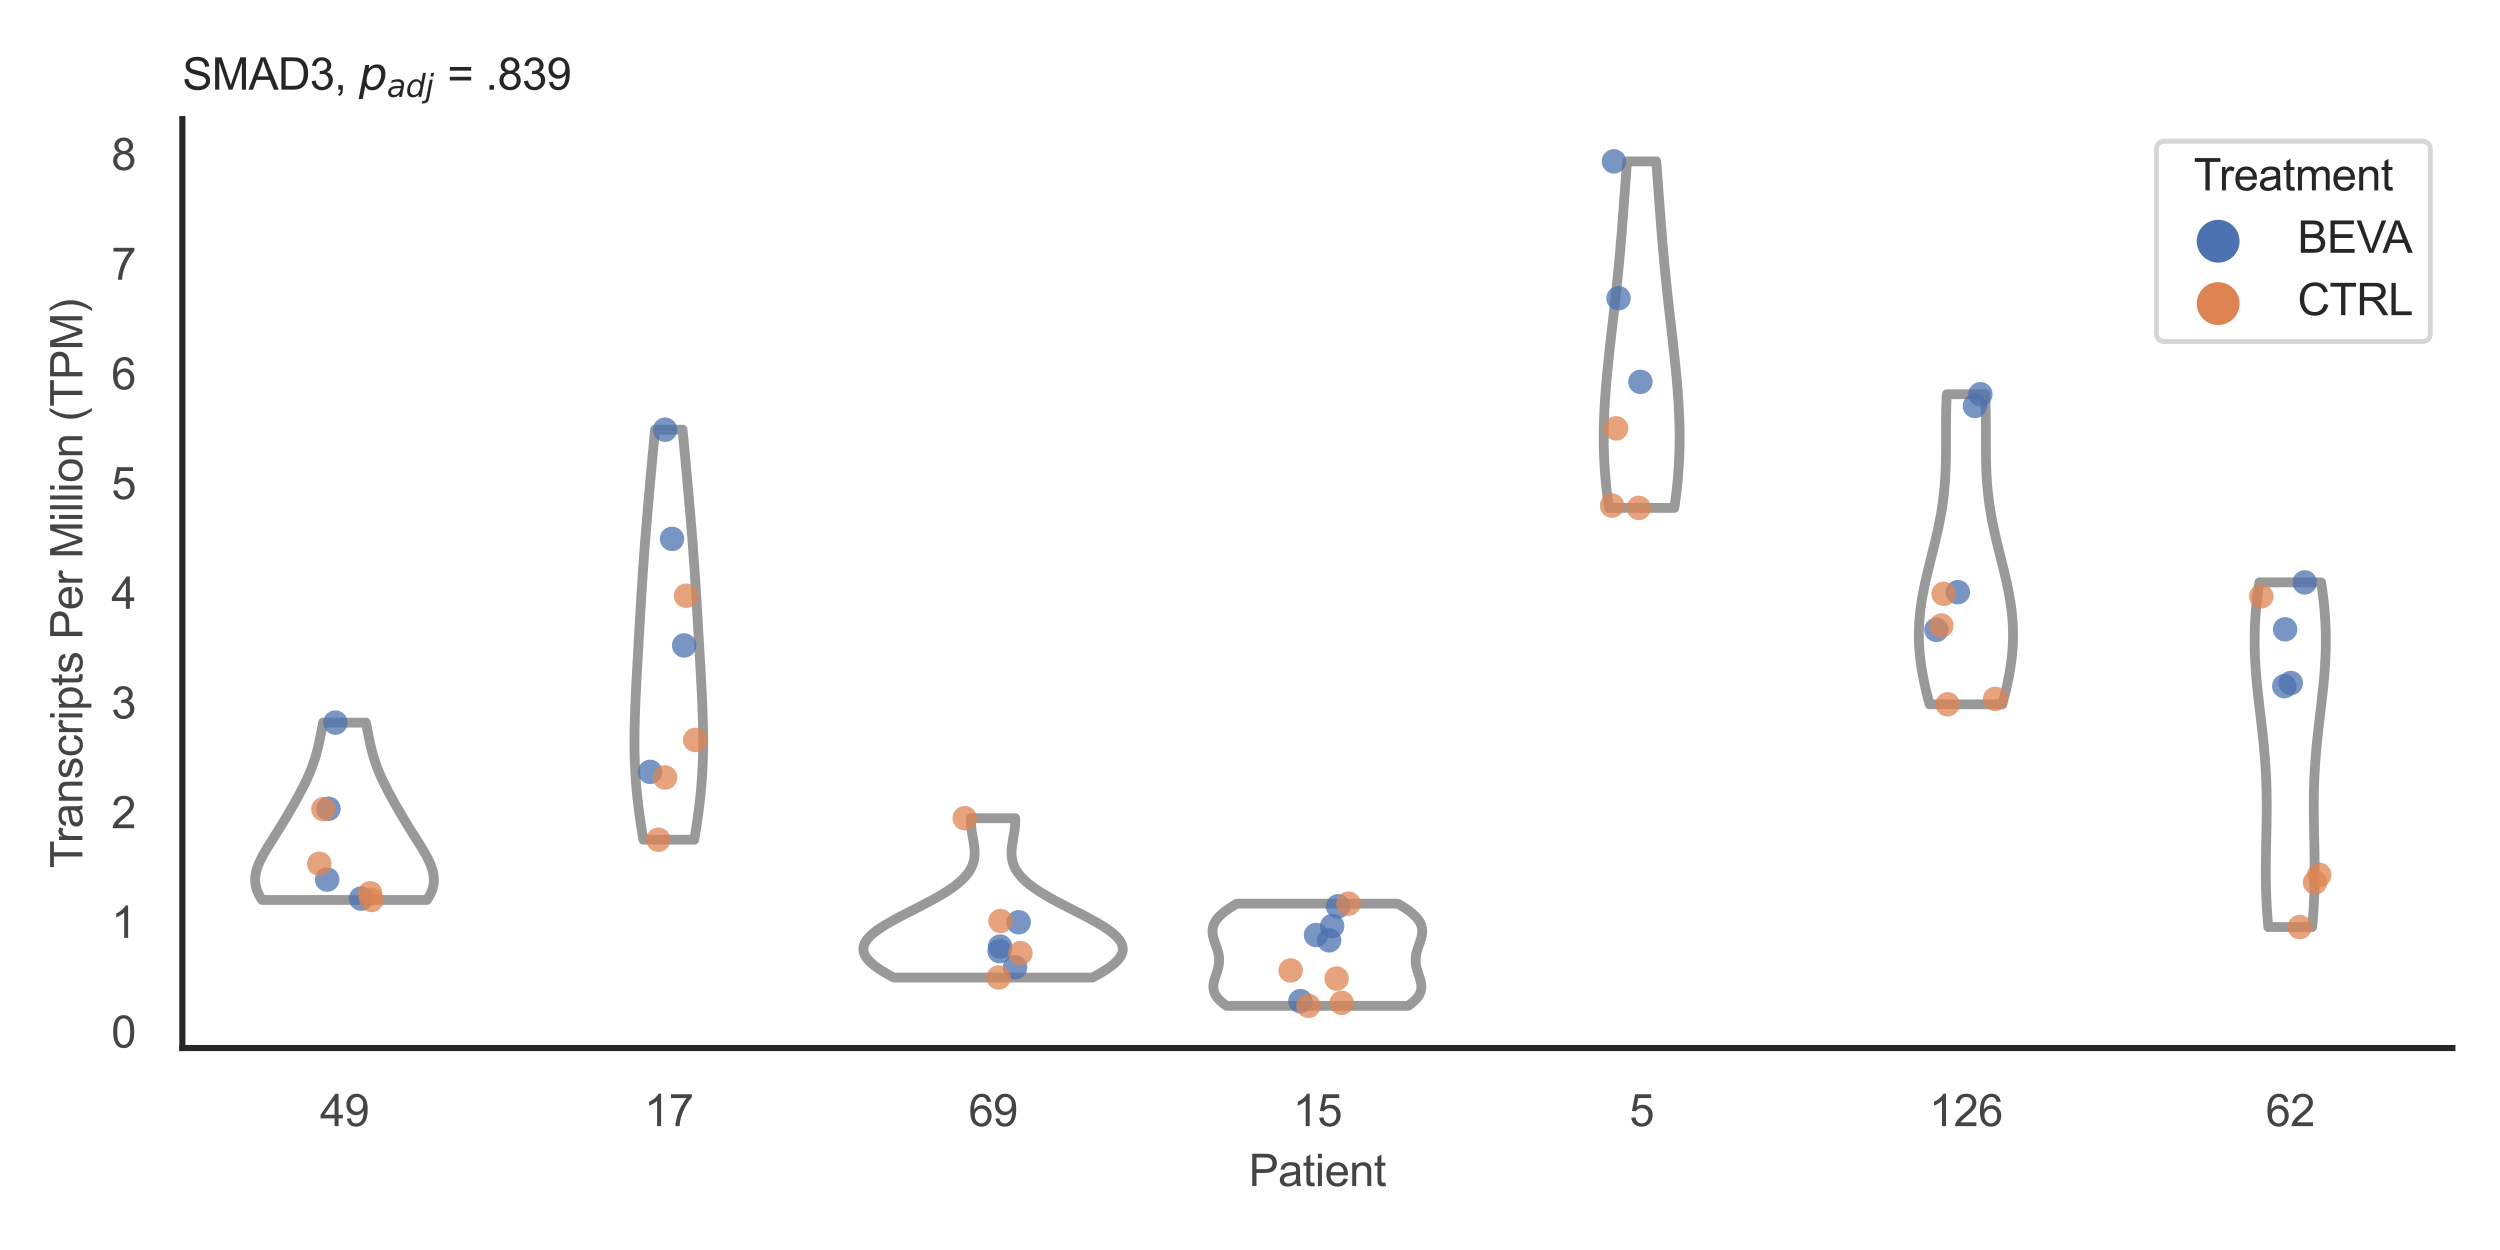 <?xml version="1.0" encoding="utf-8" standalone="no"?>
<!DOCTYPE svg PUBLIC "-//W3C//DTD SVG 1.1//EN"
  "http://www.w3.org/Graphics/SVG/1.1/DTD/svg11.dtd">
<svg xmlns:xlink="http://www.w3.org/1999/xlink" width="510.236pt" height="255.118pt" viewBox="0 0 510.236 255.118" xmlns="http://www.w3.org/2000/svg" version="1.1">
 <defs>
  <style type="text/css">*{stroke-linejoin: round; stroke-linecap: butt}</style>
 </defs>
 <g id="figure_1">
  <g id="patch_1">
   <path d="M 0 255.118 
L 510.236 255.118 
L 510.236 0 
L 0 0 
z
" style="fill: #ffffff"/>
  </g>
  <g id="axes_1">
   <g id="patch_2">
    <path d="M 37.22 213.898 
L 500.516 213.898 
L 500.516 24.32 
L 37.22 24.32 
z
" style="fill: #ffffff"/>
   </g>
   <g id="matplotlib.axis_1">
    <g id="xtick_1">
     <g id="text_1">
      <!-- 49 -->
      <g style="fill: #444444" transform="translate(65.308 229.84)scale(0.09 -0.09)">
       <defs>
        <path id="ArialMT-34" d="M 2069 0 
L 2069 1097 
L 81 1097 
L 81 1613 
L 2172 4581 
L 2631 4581 
L 2631 1613 
L 3250 1613 
L 3250 1097 
L 2631 1097 
L 2631 0 
L 2069 0 
z
M 2069 1613 
L 2069 3678 
L 634 1613 
L 2069 1613 
z
" transform="scale(0.016)"/>
        <path id="ArialMT-39" d="M 350 1059 
L 891 1109 
Q 959 728 1153 556 
Q 1347 384 1650 384 
Q 1909 384 2104 503 
Q 2300 622 2425 820 
Q 2550 1019 2634 1356 
Q 2719 1694 2719 2044 
Q 2719 2081 2716 2156 
Q 2547 1888 2255 1720 
Q 1963 1553 1622 1553 
Q 1053 1553 659 1965 
Q 266 2378 266 3053 
Q 266 3750 677 4175 
Q 1088 4600 1706 4600 
Q 2153 4600 2523 4359 
Q 2894 4119 3086 3673 
Q 3278 3228 3278 2384 
Q 3278 1506 3087 986 
Q 2897 466 2520 194 
Q 2144 -78 1638 -78 
Q 1100 -78 759 220 
Q 419 519 350 1059 
z
M 2653 3081 
Q 2653 3566 2395 3850 
Q 2138 4134 1775 4134 
Q 1400 4134 1122 3828 
Q 844 3522 844 3034 
Q 844 2597 1108 2323 
Q 1372 2050 1759 2050 
Q 2150 2050 2401 2323 
Q 2653 2597 2653 3081 
z
" transform="scale(0.016)"/>
       </defs>
       <use xlink:href="#ArialMT-34"/>
       <use xlink:href="#ArialMT-39" x="55.615"/>
      </g>
     </g>
    </g>
    <g id="xtick_2">
     <g id="text_2">
      <!-- 17 -->
      <g style="fill: #444444" transform="translate(131.493 229.84)scale(0.09 -0.09)">
       <defs>
        <path id="ArialMT-31" d="M 2384 0 
L 1822 0 
L 1822 3584 
Q 1619 3391 1289 3197 
Q 959 3003 697 2906 
L 697 3450 
Q 1169 3672 1522 3987 
Q 1875 4303 2022 4600 
L 2384 4600 
L 2384 0 
z
" transform="scale(0.016)"/>
        <path id="ArialMT-37" d="M 303 3981 
L 303 4522 
L 3269 4522 
L 3269 4084 
Q 2831 3619 2401 2847 
Q 1972 2075 1738 1259 
Q 1569 684 1522 0 
L 944 0 
Q 953 541 1156 1306 
Q 1359 2072 1739 2783 
Q 2119 3494 2547 3981 
L 303 3981 
z
" transform="scale(0.016)"/>
       </defs>
       <use xlink:href="#ArialMT-31"/>
       <use xlink:href="#ArialMT-37" x="55.615"/>
      </g>
     </g>
    </g>
    <g id="xtick_3">
     <g id="text_3">
      <!-- 69 -->
      <g style="fill: #444444" transform="translate(197.678 229.84)scale(0.09 -0.09)">
       <defs>
        <path id="ArialMT-36" d="M 3184 3459 
L 2625 3416 
Q 2550 3747 2413 3897 
Q 2184 4138 1850 4138 
Q 1581 4138 1378 3988 
Q 1113 3794 959 3422 
Q 806 3050 800 2363 
Q 1003 2672 1297 2822 
Q 1591 2972 1913 2972 
Q 2475 2972 2870 2558 
Q 3266 2144 3266 1488 
Q 3266 1056 3080 686 
Q 2894 316 2569 119 
Q 2244 -78 1831 -78 
Q 1128 -78 684 439 
Q 241 956 241 2144 
Q 241 3472 731 4075 
Q 1159 4600 1884 4600 
Q 2425 4600 2770 4297 
Q 3116 3994 3184 3459 
z
M 888 1484 
Q 888 1194 1011 928 
Q 1134 663 1356 523 
Q 1578 384 1822 384 
Q 2178 384 2434 671 
Q 2691 959 2691 1453 
Q 2691 1928 2437 2201 
Q 2184 2475 1800 2475 
Q 1419 2475 1153 2201 
Q 888 1928 888 1484 
z
" transform="scale(0.016)"/>
       </defs>
       <use xlink:href="#ArialMT-36"/>
       <use xlink:href="#ArialMT-39" x="55.615"/>
      </g>
     </g>
    </g>
    <g id="xtick_4">
     <g id="text_4">
      <!-- 15 -->
      <g style="fill: #444444" transform="translate(263.863 229.84)scale(0.09 -0.09)">
       <defs>
        <path id="ArialMT-35" d="M 266 1200 
L 856 1250 
Q 922 819 1161 601 
Q 1400 384 1738 384 
Q 2144 384 2425 690 
Q 2706 997 2706 1503 
Q 2706 1984 2436 2262 
Q 2166 2541 1728 2541 
Q 1456 2541 1237 2417 
Q 1019 2294 894 2097 
L 366 2166 
L 809 4519 
L 3088 4519 
L 3088 3981 
L 1259 3981 
L 1013 2750 
Q 1425 3038 1878 3038 
Q 2478 3038 2890 2622 
Q 3303 2206 3303 1553 
Q 3303 931 2941 478 
Q 2500 -78 1738 -78 
Q 1113 -78 717 272 
Q 322 622 266 1200 
z
" transform="scale(0.016)"/>
       </defs>
       <use xlink:href="#ArialMT-31"/>
       <use xlink:href="#ArialMT-35" x="55.615"/>
      </g>
     </g>
    </g>
    <g id="xtick_5">
     <g id="text_5">
      <!-- 5 -->
      <g style="fill: #444444" transform="translate(332.551 229.84)scale(0.09 -0.09)">
       <use xlink:href="#ArialMT-35"/>
      </g>
     </g>
    </g>
    <g id="xtick_6">
     <g id="text_6">
      <!-- 126 -->
      <g style="fill: #444444" transform="translate(393.731 229.84)scale(0.09 -0.09)">
       <defs>
        <path id="ArialMT-32" d="M 3222 541 
L 3222 0 
L 194 0 
Q 188 203 259 391 
Q 375 700 629 1000 
Q 884 1300 1366 1694 
Q 2113 2306 2375 2664 
Q 2638 3022 2638 3341 
Q 2638 3675 2398 3904 
Q 2159 4134 1775 4134 
Q 1369 4134 1125 3890 
Q 881 3647 878 3216 
L 300 3275 
Q 359 3922 746 4261 
Q 1134 4600 1788 4600 
Q 2447 4600 2831 4234 
Q 3216 3869 3216 3328 
Q 3216 3053 3103 2787 
Q 2991 2522 2730 2228 
Q 2469 1934 1863 1422 
Q 1356 997 1212 845 
Q 1069 694 975 541 
L 3222 541 
z
" transform="scale(0.016)"/>
       </defs>
       <use xlink:href="#ArialMT-31"/>
       <use xlink:href="#ArialMT-32" x="55.615"/>
       <use xlink:href="#ArialMT-36" x="111.23"/>
      </g>
     </g>
    </g>
    <g id="xtick_7">
     <g id="text_7">
      <!-- 62 -->
      <g style="fill: #444444" transform="translate(462.419 229.84)scale(0.09 -0.09)">
       <use xlink:href="#ArialMT-36"/>
       <use xlink:href="#ArialMT-32" x="55.615"/>
      </g>
     </g>
    </g>
    <g id="text_8">
     <!-- Patient -->
     <g style="fill: #444444" transform="translate(254.859 242.071)scale(0.09 -0.09)">
      <defs>
       <path id="ArialMT-50" d="M 494 0 
L 494 4581 
L 2222 4581 
Q 2678 4581 2919 4538 
Q 3256 4481 3484 4323 
Q 3713 4166 3852 3881 
Q 3991 3597 3991 3256 
Q 3991 2672 3619 2267 
Q 3247 1863 2275 1863 
L 1100 1863 
L 1100 0 
L 494 0 
z
M 1100 2403 
L 2284 2403 
Q 2872 2403 3119 2622 
Q 3366 2841 3366 3238 
Q 3366 3525 3220 3729 
Q 3075 3934 2838 4000 
Q 2684 4041 2272 4041 
L 1100 4041 
L 1100 2403 
z
" transform="scale(0.016)"/>
       <path id="ArialMT-61" d="M 2588 409 
Q 2275 144 1986 34 
Q 1697 -75 1366 -75 
Q 819 -75 525 192 
Q 231 459 231 875 
Q 231 1119 342 1320 
Q 453 1522 633 1644 
Q 813 1766 1038 1828 
Q 1203 1872 1538 1913 
Q 2219 1994 2541 2106 
Q 2544 2222 2544 2253 
Q 2544 2597 2384 2738 
Q 2169 2928 1744 2928 
Q 1347 2928 1158 2789 
Q 969 2650 878 2297 
L 328 2372 
Q 403 2725 575 2942 
Q 747 3159 1072 3276 
Q 1397 3394 1825 3394 
Q 2250 3394 2515 3294 
Q 2781 3194 2906 3042 
Q 3031 2891 3081 2659 
Q 3109 2516 3109 2141 
L 3109 1391 
Q 3109 606 3145 398 
Q 3181 191 3288 0 
L 2700 0 
Q 2613 175 2588 409 
z
M 2541 1666 
Q 2234 1541 1622 1453 
Q 1275 1403 1131 1340 
Q 988 1278 909 1158 
Q 831 1038 831 891 
Q 831 666 1001 516 
Q 1172 366 1500 366 
Q 1825 366 2078 508 
Q 2331 650 2450 897 
Q 2541 1088 2541 1459 
L 2541 1666 
z
" transform="scale(0.016)"/>
       <path id="ArialMT-74" d="M 1650 503 
L 1731 6 
Q 1494 -44 1306 -44 
Q 1000 -44 831 53 
Q 663 150 594 308 
Q 525 466 525 972 
L 525 2881 
L 113 2881 
L 113 3319 
L 525 3319 
L 525 4141 
L 1084 4478 
L 1084 3319 
L 1650 3319 
L 1650 2881 
L 1084 2881 
L 1084 941 
Q 1084 700 1114 631 
Q 1144 563 1211 522 
Q 1278 481 1403 481 
Q 1497 481 1650 503 
z
" transform="scale(0.016)"/>
       <path id="ArialMT-69" d="M 425 3934 
L 425 4581 
L 988 4581 
L 988 3934 
L 425 3934 
z
M 425 0 
L 425 3319 
L 988 3319 
L 988 0 
L 425 0 
z
" transform="scale(0.016)"/>
       <path id="ArialMT-65" d="M 2694 1069 
L 3275 997 
Q 3138 488 2766 206 
Q 2394 -75 1816 -75 
Q 1088 -75 661 373 
Q 234 822 234 1631 
Q 234 2469 665 2931 
Q 1097 3394 1784 3394 
Q 2450 3394 2872 2941 
Q 3294 2488 3294 1666 
Q 3294 1616 3291 1516 
L 816 1516 
Q 847 969 1125 678 
Q 1403 388 1819 388 
Q 2128 388 2347 550 
Q 2566 713 2694 1069 
z
M 847 1978 
L 2700 1978 
Q 2663 2397 2488 2606 
Q 2219 2931 1791 2931 
Q 1403 2931 1139 2672 
Q 875 2413 847 1978 
z
" transform="scale(0.016)"/>
       <path id="ArialMT-6e" d="M 422 0 
L 422 3319 
L 928 3319 
L 928 2847 
Q 1294 3394 1984 3394 
Q 2284 3394 2536 3286 
Q 2788 3178 2913 3003 
Q 3038 2828 3088 2588 
Q 3119 2431 3119 2041 
L 3119 0 
L 2556 0 
L 2556 2019 
Q 2556 2363 2490 2533 
Q 2425 2703 2258 2804 
Q 2091 2906 1866 2906 
Q 1506 2906 1245 2678 
Q 984 2450 984 1813 
L 984 0 
L 422 0 
z
" transform="scale(0.016)"/>
      </defs>
      <use xlink:href="#ArialMT-50"/>
      <use xlink:href="#ArialMT-61" x="66.699"/>
      <use xlink:href="#ArialMT-74" x="122.314"/>
      <use xlink:href="#ArialMT-69" x="150.098"/>
      <use xlink:href="#ArialMT-65" x="172.314"/>
      <use xlink:href="#ArialMT-6e" x="227.93"/>
      <use xlink:href="#ArialMT-74" x="283.545"/>
     </g>
    </g>
   </g>
   <g id="matplotlib.axis_2">
    <g id="ytick_1">
     <g id="text_9">
      <!-- 0 -->
      <g style="fill: #444444" transform="translate(22.715 213.805)scale(0.09 -0.09)">
       <defs>
        <path id="ArialMT-30" d="M 266 2259 
Q 266 3072 433 3567 
Q 600 4063 929 4331 
Q 1259 4600 1759 4600 
Q 2128 4600 2406 4451 
Q 2684 4303 2865 4023 
Q 3047 3744 3150 3342 
Q 3253 2941 3253 2259 
Q 3253 1453 3087 958 
Q 2922 463 2592 192 
Q 2263 -78 1759 -78 
Q 1097 -78 719 397 
Q 266 969 266 2259 
z
M 844 2259 
Q 844 1131 1108 757 
Q 1372 384 1759 384 
Q 2147 384 2411 759 
Q 2675 1134 2675 2259 
Q 2675 3391 2411 3762 
Q 2147 4134 1753 4134 
Q 1366 4134 1134 3806 
Q 844 3388 844 2259 
z
" transform="scale(0.016)"/>
       </defs>
       <use xlink:href="#ArialMT-30"/>
      </g>
     </g>
    </g>
    <g id="ytick_2">
     <g id="text_10">
      <!-- 1 -->
      <g style="fill: #444444" transform="translate(22.715 191.417)scale(0.09 -0.09)">
       <use xlink:href="#ArialMT-31"/>
      </g>
     </g>
    </g>
    <g id="ytick_3">
     <g id="text_11">
      <!-- 2 -->
      <g style="fill: #444444" transform="translate(22.715 169.029)scale(0.09 -0.09)">
       <use xlink:href="#ArialMT-32"/>
      </g>
     </g>
    </g>
    <g id="ytick_4">
     <g id="text_12">
      <!-- 3 -->
      <g style="fill: #444444" transform="translate(22.715 146.641)scale(0.09 -0.09)">
       <defs>
        <path id="ArialMT-33" d="M 269 1209 
L 831 1284 
Q 928 806 1161 595 
Q 1394 384 1728 384 
Q 2125 384 2398 659 
Q 2672 934 2672 1341 
Q 2672 1728 2419 1979 
Q 2166 2231 1775 2231 
Q 1616 2231 1378 2169 
L 1441 2663 
Q 1497 2656 1531 2656 
Q 1891 2656 2178 2843 
Q 2466 3031 2466 3422 
Q 2466 3731 2256 3934 
Q 2047 4138 1716 4138 
Q 1388 4138 1169 3931 
Q 950 3725 888 3313 
L 325 3413 
Q 428 3978 793 4289 
Q 1159 4600 1703 4600 
Q 2078 4600 2393 4439 
Q 2709 4278 2876 4000 
Q 3044 3722 3044 3409 
Q 3044 3113 2884 2869 
Q 2725 2625 2413 2481 
Q 2819 2388 3044 2092 
Q 3269 1797 3269 1353 
Q 3269 753 2831 336 
Q 2394 -81 1725 -81 
Q 1122 -81 723 278 
Q 325 638 269 1209 
z
" transform="scale(0.016)"/>
       </defs>
       <use xlink:href="#ArialMT-33"/>
      </g>
     </g>
    </g>
    <g id="ytick_5">
     <g id="text_13">
      <!-- 4 -->
      <g style="fill: #444444" transform="translate(22.715 124.253)scale(0.09 -0.09)">
       <use xlink:href="#ArialMT-34"/>
      </g>
     </g>
    </g>
    <g id="ytick_6">
     <g id="text_14">
      <!-- 5 -->
      <g style="fill: #444444" transform="translate(22.715 101.865)scale(0.09 -0.09)">
       <use xlink:href="#ArialMT-35"/>
      </g>
     </g>
    </g>
    <g id="ytick_7">
     <g id="text_15">
      <!-- 6 -->
      <g style="fill: #444444" transform="translate(22.715 79.477)scale(0.09 -0.09)">
       <use xlink:href="#ArialMT-36"/>
      </g>
     </g>
    </g>
    <g id="ytick_8">
     <g id="text_16">
      <!-- 7 -->
      <g style="fill: #444444" transform="translate(22.715 57.089)scale(0.09 -0.09)">
       <use xlink:href="#ArialMT-37"/>
      </g>
     </g>
    </g>
    <g id="ytick_9">
     <g id="text_17">
      <!-- 8 -->
      <g style="fill: #444444" transform="translate(22.715 34.701)scale(0.09 -0.09)">
       <defs>
        <path id="ArialMT-38" d="M 1131 2484 
Q 781 2613 612 2850 
Q 444 3088 444 3419 
Q 444 3919 803 4259 
Q 1163 4600 1759 4600 
Q 2359 4600 2725 4251 
Q 3091 3903 3091 3403 
Q 3091 3084 2923 2848 
Q 2756 2613 2416 2484 
Q 2838 2347 3058 2040 
Q 3278 1734 3278 1309 
Q 3278 722 2862 322 
Q 2447 -78 1769 -78 
Q 1091 -78 675 323 
Q 259 725 259 1325 
Q 259 1772 486 2073 
Q 713 2375 1131 2484 
z
M 1019 3438 
Q 1019 3113 1228 2906 
Q 1438 2700 1772 2700 
Q 2097 2700 2305 2904 
Q 2513 3109 2513 3406 
Q 2513 3716 2298 3927 
Q 2084 4138 1766 4138 
Q 1444 4138 1231 3931 
Q 1019 3725 1019 3438 
z
M 838 1322 
Q 838 1081 952 856 
Q 1066 631 1291 507 
Q 1516 384 1775 384 
Q 2178 384 2440 643 
Q 2703 903 2703 1303 
Q 2703 1709 2433 1975 
Q 2163 2241 1756 2241 
Q 1359 2241 1098 1978 
Q 838 1716 838 1322 
z
" transform="scale(0.016)"/>
       </defs>
       <use xlink:href="#ArialMT-38"/>
      </g>
     </g>
    </g>
    <g id="text_18">
     <!-- Transcripts Per Million (TPM) -->
     <g style="fill: #444444" transform="translate(16.821 177.194)rotate(-90)scale(0.09 -0.09)">
      <defs>
       <path id="ArialMT-54" d="M 1659 0 
L 1659 4041 
L 150 4041 
L 150 4581 
L 3781 4581 
L 3781 4041 
L 2266 4041 
L 2266 0 
L 1659 0 
z
" transform="scale(0.016)"/>
       <path id="ArialMT-72" d="M 416 0 
L 416 3319 
L 922 3319 
L 922 2816 
Q 1116 3169 1280 3281 
Q 1444 3394 1641 3394 
Q 1925 3394 2219 3213 
L 2025 2691 
Q 1819 2813 1613 2813 
Q 1428 2813 1281 2702 
Q 1134 2591 1072 2394 
Q 978 2094 978 1738 
L 978 0 
L 416 0 
z
" transform="scale(0.016)"/>
       <path id="ArialMT-73" d="M 197 991 
L 753 1078 
Q 800 744 1014 566 
Q 1228 388 1613 388 
Q 2000 388 2187 545 
Q 2375 703 2375 916 
Q 2375 1106 2209 1216 
Q 2094 1291 1634 1406 
Q 1016 1563 777 1677 
Q 538 1791 414 1992 
Q 291 2194 291 2438 
Q 291 2659 392 2848 
Q 494 3038 669 3163 
Q 800 3259 1026 3326 
Q 1253 3394 1513 3394 
Q 1903 3394 2198 3281 
Q 2494 3169 2634 2976 
Q 2775 2784 2828 2463 
L 2278 2388 
Q 2241 2644 2061 2787 
Q 1881 2931 1553 2931 
Q 1166 2931 1000 2803 
Q 834 2675 834 2503 
Q 834 2394 903 2306 
Q 972 2216 1119 2156 
Q 1203 2125 1616 2013 
Q 2213 1853 2448 1751 
Q 2684 1650 2818 1456 
Q 2953 1263 2953 975 
Q 2953 694 2789 445 
Q 2625 197 2315 61 
Q 2006 -75 1616 -75 
Q 969 -75 630 194 
Q 291 463 197 991 
z
" transform="scale(0.016)"/>
       <path id="ArialMT-63" d="M 2588 1216 
L 3141 1144 
Q 3050 572 2676 248 
Q 2303 -75 1759 -75 
Q 1078 -75 664 370 
Q 250 816 250 1647 
Q 250 2184 428 2587 
Q 606 2991 970 3192 
Q 1334 3394 1763 3394 
Q 2303 3394 2647 3120 
Q 2991 2847 3088 2344 
L 2541 2259 
Q 2463 2594 2264 2762 
Q 2066 2931 1784 2931 
Q 1359 2931 1093 2626 
Q 828 2322 828 1663 
Q 828 994 1084 691 
Q 1341 388 1753 388 
Q 2084 388 2306 591 
Q 2528 794 2588 1216 
z
" transform="scale(0.016)"/>
       <path id="ArialMT-70" d="M 422 -1272 
L 422 3319 
L 934 3319 
L 934 2888 
Q 1116 3141 1344 3267 
Q 1572 3394 1897 3394 
Q 2322 3394 2647 3175 
Q 2972 2956 3137 2557 
Q 3303 2159 3303 1684 
Q 3303 1175 3120 767 
Q 2938 359 2589 142 
Q 2241 -75 1856 -75 
Q 1575 -75 1351 44 
Q 1128 163 984 344 
L 984 -1272 
L 422 -1272 
z
M 931 1641 
Q 931 1000 1190 694 
Q 1450 388 1819 388 
Q 2194 388 2461 705 
Q 2728 1022 2728 1688 
Q 2728 2322 2467 2637 
Q 2206 2953 1844 2953 
Q 1484 2953 1207 2617 
Q 931 2281 931 1641 
z
" transform="scale(0.016)"/>
       <path id="ArialMT-20" transform="scale(0.016)"/>
       <path id="ArialMT-4d" d="M 475 0 
L 475 4581 
L 1388 4581 
L 2472 1338 
Q 2622 884 2691 659 
Q 2769 909 2934 1394 
L 4031 4581 
L 4847 4581 
L 4847 0 
L 4263 0 
L 4263 3834 
L 2931 0 
L 2384 0 
L 1059 3900 
L 1059 0 
L 475 0 
z
" transform="scale(0.016)"/>
       <path id="ArialMT-6c" d="M 409 0 
L 409 4581 
L 972 4581 
L 972 0 
L 409 0 
z
" transform="scale(0.016)"/>
       <path id="ArialMT-6f" d="M 213 1659 
Q 213 2581 725 3025 
Q 1153 3394 1769 3394 
Q 2453 3394 2887 2945 
Q 3322 2497 3322 1706 
Q 3322 1066 3130 698 
Q 2938 331 2570 128 
Q 2203 -75 1769 -75 
Q 1072 -75 642 372 
Q 213 819 213 1659 
z
M 791 1659 
Q 791 1022 1069 705 
Q 1347 388 1769 388 
Q 2188 388 2466 706 
Q 2744 1025 2744 1678 
Q 2744 2294 2464 2611 
Q 2184 2928 1769 2928 
Q 1347 2928 1069 2612 
Q 791 2297 791 1659 
z
" transform="scale(0.016)"/>
       <path id="ArialMT-28" d="M 1497 -1347 
Q 1031 -759 709 28 
Q 388 816 388 1659 
Q 388 2403 628 3084 
Q 909 3875 1497 4659 
L 1900 4659 
Q 1522 4009 1400 3731 
Q 1209 3300 1100 2831 
Q 966 2247 966 1656 
Q 966 153 1900 -1347 
L 1497 -1347 
z
" transform="scale(0.016)"/>
       <path id="ArialMT-29" d="M 791 -1347 
L 388 -1347 
Q 1322 153 1322 1656 
Q 1322 2244 1188 2822 
Q 1081 3291 891 3722 
Q 769 4003 388 4659 
L 791 4659 
Q 1378 3875 1659 3084 
Q 1900 2403 1900 1659 
Q 1900 816 1576 28 
Q 1253 -759 791 -1347 
z
" transform="scale(0.016)"/>
      </defs>
      <use xlink:href="#ArialMT-54"/>
      <use xlink:href="#ArialMT-72" x="57.334"/>
      <use xlink:href="#ArialMT-61" x="90.635"/>
      <use xlink:href="#ArialMT-6e" x="146.25"/>
      <use xlink:href="#ArialMT-73" x="201.865"/>
      <use xlink:href="#ArialMT-63" x="251.865"/>
      <use xlink:href="#ArialMT-72" x="301.865"/>
      <use xlink:href="#ArialMT-69" x="335.166"/>
      <use xlink:href="#ArialMT-70" x="357.383"/>
      <use xlink:href="#ArialMT-74" x="412.998"/>
      <use xlink:href="#ArialMT-73" x="440.781"/>
      <use xlink:href="#ArialMT-20" x="490.781"/>
      <use xlink:href="#ArialMT-50" x="518.564"/>
      <use xlink:href="#ArialMT-65" x="585.264"/>
      <use xlink:href="#ArialMT-72" x="640.879"/>
      <use xlink:href="#ArialMT-20" x="674.18"/>
      <use xlink:href="#ArialMT-4d" x="701.963"/>
      <use xlink:href="#ArialMT-69" x="785.264"/>
      <use xlink:href="#ArialMT-6c" x="807.48"/>
      <use xlink:href="#ArialMT-6c" x="829.697"/>
      <use xlink:href="#ArialMT-69" x="851.914"/>
      <use xlink:href="#ArialMT-6f" x="874.131"/>
      <use xlink:href="#ArialMT-6e" x="929.746"/>
      <use xlink:href="#ArialMT-20" x="985.361"/>
      <use xlink:href="#ArialMT-28" x="1013.145"/>
      <use xlink:href="#ArialMT-54" x="1046.445"/>
      <use xlink:href="#ArialMT-50" x="1107.529"/>
      <use xlink:href="#ArialMT-4d" x="1174.229"/>
      <use xlink:href="#ArialMT-29" x="1257.529"/>
     </g>
    </g>
   </g>
   <g id="PolyCollection_1">
    <defs>
     <path id="m2b30871d44" d="M 87.144 -71.446 
L 53.482 -71.446 
L 53.242 -71.812 
L 53.025 -72.177 
L 52.829 -72.543 
L 52.656 -72.908 
L 52.505 -73.274 
L 52.378 -73.639 
L 52.273 -74.005 
L 52.191 -74.37 
L 52.131 -74.736 
L 52.094 -75.102 
L 52.078 -75.467 
L 52.083 -75.833 
L 52.109 -76.198 
L 52.155 -76.564 
L 52.219 -76.929 
L 52.302 -77.295 
L 52.401 -77.661 
L 52.516 -78.026 
L 52.647 -78.392 
L 52.791 -78.757 
L 52.948 -79.123 
L 53.116 -79.488 
L 53.295 -79.854 
L 53.484 -80.22 
L 53.681 -80.585 
L 53.885 -80.951 
L 54.095 -81.316 
L 54.311 -81.682 
L 54.531 -82.047 
L 54.755 -82.413 
L 54.982 -82.778 
L 55.21 -83.144 
L 55.44 -83.51 
L 55.671 -83.875 
L 55.903 -84.241 
L 56.134 -84.606 
L 56.365 -84.972 
L 56.595 -85.337 
L 56.824 -85.703 
L 57.052 -86.069 
L 57.279 -86.434 
L 57.504 -86.8 
L 57.727 -87.165 
L 57.949 -87.531 
L 58.169 -87.896 
L 58.388 -88.262 
L 58.605 -88.627 
L 58.82 -88.993 
L 59.034 -89.359 
L 59.247 -89.724 
L 59.458 -90.09 
L 59.667 -90.455 
L 59.875 -90.821 
L 60.082 -91.186 
L 60.286 -91.552 
L 60.489 -91.918 
L 60.691 -92.283 
L 60.89 -92.649 
L 61.087 -93.014 
L 61.282 -93.38 
L 61.475 -93.745 
L 61.665 -94.111 
L 61.852 -94.477 
L 62.036 -94.842 
L 62.217 -95.208 
L 62.394 -95.573 
L 62.568 -95.939 
L 62.737 -96.304 
L 62.902 -96.67 
L 63.063 -97.035 
L 63.219 -97.401 
L 63.371 -97.767 
L 63.517 -98.132 
L 63.658 -98.498 
L 63.795 -98.863 
L 63.926 -99.229 
L 64.052 -99.594 
L 64.173 -99.96 
L 64.289 -100.326 
L 64.4 -100.691 
L 64.506 -101.057 
L 64.608 -101.422 
L 64.705 -101.788 
L 64.799 -102.153 
L 64.888 -102.519 
L 64.975 -102.884 
L 65.058 -103.25 
L 65.138 -103.616 
L 65.216 -103.981 
L 65.291 -104.347 
L 65.365 -104.712 
L 65.438 -105.078 
L 65.51 -105.443 
L 65.582 -105.809 
L 65.653 -106.175 
L 65.724 -106.54 
L 65.796 -106.906 
L 65.869 -107.271 
L 65.943 -107.637 
L 74.682 -107.637 
L 74.682 -107.637 
L 74.756 -107.271 
L 74.829 -106.906 
L 74.901 -106.54 
L 74.972 -106.175 
L 75.043 -105.809 
L 75.115 -105.443 
L 75.187 -105.078 
L 75.26 -104.712 
L 75.334 -104.347 
L 75.41 -103.981 
L 75.487 -103.616 
L 75.568 -103.25 
L 75.651 -102.884 
L 75.737 -102.519 
L 75.826 -102.153 
L 75.92 -101.788 
L 76.017 -101.422 
L 76.119 -101.057 
L 76.225 -100.691 
L 76.336 -100.326 
L 76.452 -99.96 
L 76.573 -99.594 
L 76.699 -99.229 
L 76.831 -98.863 
L 76.967 -98.498 
L 77.108 -98.132 
L 77.255 -97.767 
L 77.406 -97.401 
L 77.562 -97.035 
L 77.723 -96.67 
L 77.888 -96.304 
L 78.057 -95.939 
L 78.231 -95.573 
L 78.408 -95.208 
L 78.589 -94.842 
L 78.773 -94.477 
L 78.96 -94.111 
L 79.15 -93.745 
L 79.343 -93.38 
L 79.538 -93.014 
L 79.735 -92.649 
L 79.935 -92.283 
L 80.136 -91.918 
L 80.339 -91.552 
L 80.544 -91.186 
L 80.75 -90.821 
L 80.958 -90.455 
L 81.167 -90.09 
L 81.378 -89.724 
L 81.591 -89.359 
L 81.805 -88.993 
L 82.02 -88.627 
L 82.237 -88.262 
L 82.456 -87.896 
L 82.676 -87.531 
L 82.898 -87.165 
L 83.121 -86.8 
L 83.346 -86.434 
L 83.573 -86.069 
L 83.801 -85.703 
L 84.03 -85.337 
L 84.26 -84.972 
L 84.491 -84.606 
L 84.722 -84.241 
L 84.954 -83.875 
L 85.185 -83.51 
L 85.415 -83.144 
L 85.644 -82.778 
L 85.87 -82.413 
L 86.094 -82.047 
L 86.314 -81.682 
L 86.53 -81.316 
L 86.74 -80.951 
L 86.944 -80.585 
L 87.141 -80.22 
L 87.33 -79.854 
L 87.509 -79.488 
L 87.677 -79.123 
L 87.834 -78.757 
L 87.978 -78.392 
L 88.109 -78.026 
L 88.224 -77.661 
L 88.324 -77.295 
L 88.406 -76.929 
L 88.471 -76.564 
L 88.516 -76.198 
L 88.542 -75.833 
L 88.547 -75.467 
L 88.532 -75.102 
L 88.494 -74.736 
L 88.435 -74.37 
L 88.352 -74.005 
L 88.248 -73.639 
L 88.12 -73.274 
L 87.969 -72.908 
L 87.796 -72.543 
L 87.6 -72.177 
L 87.383 -71.812 
L 87.144 -71.446 
z
" style="stroke: #999999; stroke-width: 2"/>
    </defs>
    <g clip-path="url(#pa1061690bd)">
     <use xlink:href="#m2b30871d44" x="0" y="255.118" style="fill: #ffffff; stroke: #999999; stroke-width: 2"/>
    </g>
   </g>
   <g id="PolyCollection_2">
    <defs>
     <path id="m5eb3108557" d="M 141.687 -83.734 
L 131.309 -83.734 
L 131.166 -84.579 
L 131.026 -85.424 
L 130.891 -86.27 
L 130.761 -87.115 
L 130.636 -87.96 
L 130.517 -88.806 
L 130.403 -89.651 
L 130.295 -90.496 
L 130.194 -91.342 
L 130.099 -92.187 
L 130.011 -93.032 
L 129.93 -93.878 
L 129.856 -94.723 
L 129.789 -95.568 
L 129.729 -96.414 
L 129.676 -97.259 
L 129.63 -98.104 
L 129.59 -98.95 
L 129.558 -99.795 
L 129.532 -100.64 
L 129.513 -101.486 
L 129.5 -102.331 
L 129.493 -103.176 
L 129.491 -104.022 
L 129.495 -104.867 
L 129.504 -105.712 
L 129.518 -106.558 
L 129.536 -107.403 
L 129.558 -108.248 
L 129.584 -109.094 
L 129.613 -109.939 
L 129.645 -110.784 
L 129.68 -111.63 
L 129.717 -112.475 
L 129.756 -113.32 
L 129.798 -114.166 
L 129.84 -115.011 
L 129.884 -115.856 
L 129.929 -116.702 
L 129.975 -117.547 
L 130.022 -118.392 
L 130.069 -119.238 
L 130.116 -120.083 
L 130.164 -120.928 
L 130.212 -121.774 
L 130.26 -122.619 
L 130.308 -123.464 
L 130.356 -124.31 
L 130.404 -125.155 
L 130.453 -126 
L 130.501 -126.846 
L 130.55 -127.691 
L 130.599 -128.536 
L 130.648 -129.382 
L 130.698 -130.227 
L 130.748 -131.072 
L 130.799 -131.918 
L 130.85 -132.763 
L 130.902 -133.608 
L 130.955 -134.454 
L 131.008 -135.299 
L 131.063 -136.144 
L 131.118 -136.99 
L 131.174 -137.835 
L 131.232 -138.68 
L 131.29 -139.526 
L 131.35 -140.371 
L 131.411 -141.216 
L 131.473 -142.062 
L 131.536 -142.907 
L 131.6 -143.752 
L 131.665 -144.598 
L 131.731 -145.443 
L 131.798 -146.288 
L 131.867 -147.134 
L 131.936 -147.979 
L 132.006 -148.824 
L 132.077 -149.67 
L 132.149 -150.515 
L 132.221 -151.36 
L 132.294 -152.206 
L 132.368 -153.051 
L 132.443 -153.896 
L 132.518 -154.742 
L 132.594 -155.587 
L 132.67 -156.432 
L 132.747 -157.278 
L 132.824 -158.123 
L 132.901 -158.968 
L 132.979 -159.814 
L 133.057 -160.659 
L 133.136 -161.504 
L 133.214 -162.35 
L 133.293 -163.195 
L 133.373 -164.04 
L 133.452 -164.886 
L 133.531 -165.731 
L 133.611 -166.576 
L 133.69 -167.422 
L 139.305 -167.422 
L 139.305 -167.422 
L 139.385 -166.576 
L 139.464 -165.731 
L 139.544 -164.886 
L 139.623 -164.04 
L 139.702 -163.195 
L 139.781 -162.35 
L 139.86 -161.504 
L 139.938 -160.659 
L 140.016 -159.814 
L 140.094 -158.968 
L 140.172 -158.123 
L 140.249 -157.278 
L 140.325 -156.432 
L 140.402 -155.587 
L 140.477 -154.742 
L 140.553 -153.896 
L 140.627 -153.051 
L 140.701 -152.206 
L 140.774 -151.36 
L 140.847 -150.515 
L 140.919 -149.67 
L 140.99 -148.824 
L 141.06 -147.979 
L 141.129 -147.134 
L 141.197 -146.288 
L 141.265 -145.443 
L 141.331 -144.598 
L 141.396 -143.752 
L 141.46 -142.907 
L 141.523 -142.062 
L 141.585 -141.216 
L 141.646 -140.371 
L 141.705 -139.526 
L 141.764 -138.68 
L 141.821 -137.835 
L 141.878 -136.99 
L 141.933 -136.144 
L 141.987 -135.299 
L 142.041 -134.454 
L 142.094 -133.608 
L 142.146 -132.763 
L 142.197 -131.918 
L 142.247 -131.072 
L 142.298 -130.227 
L 142.347 -129.382 
L 142.397 -128.536 
L 142.446 -127.691 
L 142.494 -126.846 
L 142.543 -126 
L 142.591 -125.155 
L 142.64 -124.31 
L 142.688 -123.464 
L 142.736 -122.619 
L 142.784 -121.774 
L 142.832 -120.928 
L 142.88 -120.083 
L 142.927 -119.238 
L 142.974 -118.392 
L 143.021 -117.547 
L 143.066 -116.702 
L 143.111 -115.856 
L 143.155 -115.011 
L 143.198 -114.166 
L 143.239 -113.32 
L 143.279 -112.475 
L 143.316 -111.63 
L 143.351 -110.784 
L 143.383 -109.939 
L 143.412 -109.094 
L 143.438 -108.248 
L 143.46 -107.403 
L 143.478 -106.558 
L 143.492 -105.712 
L 143.5 -104.867 
L 143.504 -104.022 
L 143.503 -103.176 
L 143.496 -102.331 
L 143.482 -101.486 
L 143.463 -100.64 
L 143.437 -99.795 
L 143.405 -98.95 
L 143.366 -98.104 
L 143.32 -97.259 
L 143.267 -96.414 
L 143.207 -95.568 
L 143.14 -94.723 
L 143.066 -93.878 
L 142.984 -93.032 
L 142.896 -92.187 
L 142.802 -91.342 
L 142.7 -90.496 
L 142.593 -89.651 
L 142.479 -88.806 
L 142.359 -87.96 
L 142.234 -87.115 
L 142.104 -86.27 
L 141.969 -85.424 
L 141.83 -84.579 
L 141.687 -83.734 
z
" style="stroke: #999999; stroke-width: 2"/>
    </defs>
    <g clip-path="url(#pa1061690bd)">
     <use xlink:href="#m5eb3108557" x="0" y="255.118" style="fill: #ffffff; stroke: #999999; stroke-width: 2"/>
    </g>
   </g>
   <g id="PolyCollection_3">
    <defs>
     <path id="m535666086b" d="M 222.959 -55.606 
L 182.407 -55.606 
L 181.797 -55.934 
L 181.207 -56.263 
L 180.64 -56.591 
L 180.098 -56.92 
L 179.583 -57.248 
L 179.097 -57.577 
L 178.644 -57.905 
L 178.224 -58.234 
L 177.84 -58.562 
L 177.493 -58.891 
L 177.186 -59.219 
L 176.918 -59.548 
L 176.692 -59.876 
L 176.508 -60.205 
L 176.367 -60.533 
L 176.271 -60.862 
L 176.218 -61.19 
L 176.209 -61.519 
L 176.244 -61.847 
L 176.323 -62.176 
L 176.446 -62.504 
L 176.611 -62.833 
L 176.817 -63.161 
L 177.064 -63.49 
L 177.351 -63.818 
L 177.675 -64.147 
L 178.035 -64.475 
L 178.431 -64.804 
L 178.858 -65.132 
L 179.317 -65.461 
L 179.803 -65.789 
L 180.317 -66.118 
L 180.854 -66.446 
L 181.413 -66.775 
L 181.991 -67.103 
L 182.586 -67.432 
L 183.195 -67.76 
L 183.817 -68.089 
L 184.447 -68.417 
L 185.085 -68.746 
L 185.727 -69.074 
L 186.372 -69.403 
L 187.016 -69.731 
L 187.657 -70.06 
L 188.294 -70.388 
L 188.924 -70.717 
L 189.545 -71.045 
L 190.155 -71.374 
L 190.753 -71.702 
L 191.337 -72.031 
L 191.904 -72.359 
L 192.454 -72.688 
L 192.985 -73.016 
L 193.497 -73.345 
L 193.987 -73.673 
L 194.455 -74.002 
L 194.901 -74.33 
L 195.323 -74.659 
L 195.721 -74.987 
L 196.095 -75.316 
L 196.444 -75.644 
L 196.768 -75.973 
L 197.067 -76.301 
L 197.342 -76.63 
L 197.592 -76.958 
L 197.818 -77.287 
L 198.021 -77.615 
L 198.2 -77.944 
L 198.357 -78.272 
L 198.493 -78.601 
L 198.607 -78.929 
L 198.702 -79.258 
L 198.778 -79.586 
L 198.836 -79.915 
L 198.877 -80.243 
L 198.903 -80.572 
L 198.915 -80.9 
L 198.914 -81.229 
L 198.902 -81.557 
L 198.879 -81.886 
L 198.847 -82.214 
L 198.808 -82.543 
L 198.763 -82.871 
L 198.713 -83.2 
L 198.659 -83.528 
L 198.603 -83.857 
L 198.546 -84.185 
L 198.49 -84.514 
L 198.435 -84.842 
L 198.382 -85.171 
L 198.333 -85.499 
L 198.288 -85.828 
L 198.249 -86.156 
L 198.216 -86.485 
L 198.189 -86.813 
L 198.171 -87.142 
L 198.16 -87.47 
L 198.157 -87.799 
L 198.164 -88.127 
L 207.202 -88.127 
L 207.202 -88.127 
L 207.208 -87.799 
L 207.206 -87.47 
L 207.195 -87.142 
L 207.177 -86.813 
L 207.15 -86.485 
L 207.117 -86.156 
L 207.078 -85.828 
L 207.033 -85.499 
L 206.984 -85.171 
L 206.931 -84.842 
L 206.876 -84.514 
L 206.819 -84.185 
L 206.763 -83.857 
L 206.707 -83.528 
L 206.653 -83.2 
L 206.603 -82.871 
L 206.558 -82.543 
L 206.518 -82.214 
L 206.487 -81.886 
L 206.464 -81.557 
L 206.452 -81.229 
L 206.451 -80.9 
L 206.463 -80.572 
L 206.489 -80.243 
L 206.53 -79.915 
L 206.588 -79.586 
L 206.664 -79.258 
L 206.759 -78.929 
L 206.873 -78.601 
L 207.009 -78.272 
L 207.166 -77.944 
L 207.345 -77.615 
L 207.547 -77.287 
L 207.774 -76.958 
L 208.024 -76.63 
L 208.298 -76.301 
L 208.598 -75.973 
L 208.922 -75.644 
L 209.271 -75.316 
L 209.645 -74.987 
L 210.043 -74.659 
L 210.465 -74.33 
L 210.91 -74.002 
L 211.379 -73.673 
L 211.869 -73.345 
L 212.38 -73.016 
L 212.912 -72.688 
L 213.462 -72.359 
L 214.029 -72.031 
L 214.613 -71.702 
L 215.21 -71.374 
L 215.821 -71.045 
L 216.442 -70.717 
L 217.072 -70.388 
L 217.709 -70.06 
L 218.35 -69.731 
L 218.994 -69.403 
L 219.639 -69.074 
L 220.281 -68.746 
L 220.918 -68.417 
L 221.549 -68.089 
L 222.17 -67.76 
L 222.78 -67.432 
L 223.375 -67.103 
L 223.953 -66.775 
L 224.512 -66.446 
L 225.049 -66.118 
L 225.562 -65.789 
L 226.049 -65.461 
L 226.508 -65.132 
L 226.935 -64.804 
L 227.33 -64.475 
L 227.691 -64.147 
L 228.015 -63.818 
L 228.302 -63.49 
L 228.549 -63.161 
L 228.755 -62.833 
L 228.92 -62.504 
L 229.043 -62.176 
L 229.122 -61.847 
L 229.157 -61.519 
L 229.148 -61.19 
L 229.095 -60.862 
L 228.998 -60.533 
L 228.858 -60.205 
L 228.674 -59.876 
L 228.448 -59.548 
L 228.18 -59.219 
L 227.873 -58.891 
L 227.526 -58.562 
L 227.142 -58.234 
L 226.722 -57.905 
L 226.269 -57.577 
L 225.783 -57.248 
L 225.268 -56.92 
L 224.726 -56.591 
L 224.159 -56.263 
L 223.569 -55.934 
L 222.959 -55.606 
z
" style="stroke: #999999; stroke-width: 2"/>
    </defs>
    <g clip-path="url(#pa1061690bd)">
     <use xlink:href="#m535666086b" x="0" y="255.118" style="fill: #ffffff; stroke: #999999; stroke-width: 2"/>
    </g>
   </g>
   <g id="PolyCollection_4">
    <defs>
     <path id="m7aa9458125" d="M 287.408 -49.837 
L 250.328 -49.837 
L 250.031 -50.048 
L 249.75 -50.258 
L 249.487 -50.469 
L 249.242 -50.68 
L 249.015 -50.89 
L 248.806 -51.101 
L 248.615 -51.311 
L 248.443 -51.522 
L 248.288 -51.733 
L 248.152 -51.943 
L 248.033 -52.154 
L 247.931 -52.364 
L 247.846 -52.575 
L 247.777 -52.786 
L 247.723 -52.996 
L 247.684 -53.207 
L 247.66 -53.417 
L 247.648 -53.628 
L 247.649 -53.839 
L 247.661 -54.049 
L 247.684 -54.26 
L 247.716 -54.47 
L 247.756 -54.681 
L 247.804 -54.892 
L 247.858 -55.102 
L 247.917 -55.313 
L 247.98 -55.523 
L 248.047 -55.734 
L 248.116 -55.945 
L 248.185 -56.155 
L 248.255 -56.366 
L 248.324 -56.577 
L 248.391 -56.787 
L 248.455 -56.998 
L 248.517 -57.208 
L 248.574 -57.419 
L 248.626 -57.63 
L 248.672 -57.84 
L 248.713 -58.051 
L 248.748 -58.261 
L 248.775 -58.472 
L 248.796 -58.683 
L 248.809 -58.893 
L 248.814 -59.104 
L 248.812 -59.314 
L 248.803 -59.525 
L 248.785 -59.736 
L 248.761 -59.946 
L 248.73 -60.157 
L 248.691 -60.367 
L 248.647 -60.578 
L 248.596 -60.789 
L 248.54 -60.999 
L 248.48 -61.21 
L 248.415 -61.42 
L 248.347 -61.631 
L 248.276 -61.842 
L 248.203 -62.052 
L 248.129 -62.263 
L 248.054 -62.473 
L 247.981 -62.684 
L 247.908 -62.895 
L 247.839 -63.105 
L 247.772 -63.316 
L 247.71 -63.526 
L 247.652 -63.737 
L 247.601 -63.948 
L 247.557 -64.158 
L 247.52 -64.369 
L 247.492 -64.579 
L 247.473 -64.79 
L 247.465 -65.001 
L 247.467 -65.211 
L 247.481 -65.422 
L 247.507 -65.632 
L 247.546 -65.843 
L 247.598 -66.054 
L 247.664 -66.264 
L 247.744 -66.475 
L 247.839 -66.685 
L 247.949 -66.896 
L 248.074 -67.107 
L 248.214 -67.317 
L 248.369 -67.528 
L 248.54 -67.738 
L 248.727 -67.949 
L 248.929 -68.16 
L 249.146 -68.37 
L 249.378 -68.581 
L 249.625 -68.792 
L 249.887 -69.002 
L 250.162 -69.213 
L 250.452 -69.423 
L 250.755 -69.634 
L 251.07 -69.845 
L 251.397 -70.055 
L 251.736 -70.266 
L 252.086 -70.476 
L 252.446 -70.687 
L 285.29 -70.687 
L 285.29 -70.687 
L 285.65 -70.476 
L 286 -70.266 
L 286.339 -70.055 
L 286.666 -69.845 
L 286.982 -69.634 
L 287.284 -69.423 
L 287.574 -69.213 
L 287.849 -69.002 
L 288.111 -68.792 
L 288.358 -68.581 
L 288.59 -68.37 
L 288.807 -68.16 
L 289.009 -67.949 
L 289.196 -67.738 
L 289.367 -67.528 
L 289.522 -67.317 
L 289.663 -67.107 
L 289.787 -66.896 
L 289.897 -66.685 
L 289.992 -66.475 
L 290.072 -66.264 
L 290.138 -66.054 
L 290.19 -65.843 
L 290.229 -65.632 
L 290.255 -65.422 
L 290.269 -65.211 
L 290.271 -65.001 
L 290.263 -64.79 
L 290.244 -64.579 
L 290.216 -64.369 
L 290.179 -64.158 
L 290.135 -63.948 
L 290.084 -63.737 
L 290.027 -63.526 
L 289.964 -63.316 
L 289.898 -63.105 
L 289.828 -62.895 
L 289.756 -62.684 
L 289.682 -62.473 
L 289.608 -62.263 
L 289.534 -62.052 
L 289.461 -61.842 
L 289.39 -61.631 
L 289.321 -61.42 
L 289.257 -61.21 
L 289.196 -60.999 
L 289.14 -60.789 
L 289.089 -60.578 
L 289.045 -60.367 
L 289.007 -60.157 
L 288.975 -59.946 
L 288.951 -59.736 
L 288.934 -59.525 
L 288.924 -59.314 
L 288.922 -59.104 
L 288.928 -58.893 
L 288.941 -58.683 
L 288.961 -58.472 
L 288.989 -58.261 
L 289.023 -58.051 
L 289.064 -57.84 
L 289.11 -57.63 
L 289.163 -57.419 
L 289.22 -57.208 
L 289.281 -56.998 
L 289.345 -56.787 
L 289.412 -56.577 
L 289.481 -56.366 
L 289.551 -56.155 
L 289.621 -55.945 
L 289.689 -55.734 
L 289.756 -55.523 
L 289.819 -55.313 
L 289.878 -55.102 
L 289.932 -54.892 
L 289.98 -54.681 
L 290.021 -54.47 
L 290.053 -54.26 
L 290.075 -54.049 
L 290.087 -53.839 
L 290.088 -53.628 
L 290.077 -53.417 
L 290.052 -53.207 
L 290.013 -52.996 
L 289.96 -52.786 
L 289.89 -52.575 
L 289.805 -52.364 
L 289.703 -52.154 
L 289.584 -51.943 
L 289.448 -51.733 
L 289.293 -51.522 
L 289.121 -51.311 
L 288.93 -51.101 
L 288.721 -50.89 
L 288.494 -50.68 
L 288.249 -50.469 
L 287.986 -50.258 
L 287.706 -50.048 
L 287.408 -49.837 
z
" style="stroke: #999999; stroke-width: 2"/>
    </defs>
    <g clip-path="url(#pa1061690bd)">
     <use xlink:href="#m7aa9458125" x="0" y="255.118" style="fill: #ffffff; stroke: #999999; stroke-width: 2"/>
    </g>
   </g>
   <g id="PolyCollection_5">
    <defs>
     <path id="ma944d903f2" d="M 341.721 -151.456 
L 328.386 -151.456 
L 328.282 -152.171 
L 328.183 -152.885 
L 328.089 -153.6 
L 328 -154.314 
L 327.916 -155.028 
L 327.837 -155.743 
L 327.764 -156.457 
L 327.696 -157.172 
L 327.633 -157.886 
L 327.576 -158.6 
L 327.524 -159.315 
L 327.478 -160.029 
L 327.438 -160.744 
L 327.403 -161.458 
L 327.373 -162.172 
L 327.349 -162.887 
L 327.331 -163.601 
L 327.317 -164.315 
L 327.309 -165.03 
L 327.307 -165.744 
L 327.309 -166.459 
L 327.316 -167.173 
L 327.328 -167.887 
L 327.345 -168.602 
L 327.366 -169.316 
L 327.392 -170.031 
L 327.421 -170.745 
L 327.455 -171.459 
L 327.493 -172.174 
L 327.535 -172.888 
L 327.58 -173.602 
L 327.629 -174.317 
L 327.681 -175.031 
L 327.736 -175.746 
L 327.795 -176.46 
L 327.855 -177.174 
L 327.919 -177.889 
L 327.984 -178.603 
L 328.052 -179.318 
L 328.123 -180.032 
L 328.194 -180.746 
L 328.268 -181.461 
L 328.343 -182.175 
L 328.42 -182.89 
L 328.497 -183.604 
L 328.576 -184.318 
L 328.656 -185.033 
L 328.736 -185.747 
L 328.817 -186.461 
L 328.898 -187.176 
L 328.98 -187.89 
L 329.061 -188.605 
L 329.143 -189.319 
L 329.225 -190.033 
L 329.306 -190.748 
L 329.387 -191.462 
L 329.468 -192.177 
L 329.548 -192.891 
L 329.628 -193.605 
L 329.706 -194.32 
L 329.784 -195.034 
L 329.861 -195.749 
L 329.937 -196.463 
L 330.012 -197.177 
L 330.086 -197.892 
L 330.159 -198.606 
L 330.23 -199.32 
L 330.301 -200.035 
L 330.37 -200.749 
L 330.438 -201.464 
L 330.504 -202.178 
L 330.57 -202.892 
L 330.634 -203.607 
L 330.698 -204.321 
L 330.76 -205.036 
L 330.821 -205.75 
L 330.88 -206.464 
L 330.939 -207.179 
L 330.997 -207.893 
L 331.054 -208.608 
L 331.11 -209.322 
L 331.166 -210.036 
L 331.221 -210.751 
L 331.275 -211.465 
L 331.328 -212.179 
L 331.382 -212.894 
L 331.435 -213.608 
L 331.487 -214.323 
L 331.54 -215.037 
L 331.592 -215.751 
L 331.645 -216.466 
L 331.697 -217.18 
L 331.75 -217.895 
L 331.802 -218.609 
L 331.856 -219.323 
L 331.909 -220.038 
L 331.963 -220.752 
L 332.017 -221.467 
L 332.072 -222.181 
L 338.034 -222.181 
L 338.034 -222.181 
L 338.089 -221.467 
L 338.144 -220.752 
L 338.197 -220.038 
L 338.251 -219.323 
L 338.304 -218.609 
L 338.357 -217.895 
L 338.41 -217.18 
L 338.462 -216.466 
L 338.514 -215.751 
L 338.567 -215.037 
L 338.619 -214.323 
L 338.672 -213.608 
L 338.725 -212.894 
L 338.778 -212.179 
L 338.832 -211.465 
L 338.886 -210.751 
L 338.941 -210.036 
L 338.996 -209.322 
L 339.052 -208.608 
L 339.109 -207.893 
L 339.167 -207.179 
L 339.226 -206.464 
L 339.286 -205.75 
L 339.347 -205.036 
L 339.409 -204.321 
L 339.472 -203.607 
L 339.537 -202.892 
L 339.602 -202.178 
L 339.669 -201.464 
L 339.737 -200.749 
L 339.806 -200.035 
L 339.876 -199.32 
L 339.948 -198.606 
L 340.021 -197.892 
L 340.095 -197.177 
L 340.17 -196.463 
L 340.246 -195.749 
L 340.322 -195.034 
L 340.4 -194.32 
L 340.479 -193.605 
L 340.558 -192.891 
L 340.639 -192.177 
L 340.719 -191.462 
L 340.8 -190.748 
L 340.882 -190.033 
L 340.963 -189.319 
L 341.045 -188.605 
L 341.127 -187.89 
L 341.208 -187.176 
L 341.29 -186.461 
L 341.371 -185.747 
L 341.451 -185.033 
L 341.531 -184.318 
L 341.609 -183.604 
L 341.687 -182.89 
L 341.763 -182.175 
L 341.839 -181.461 
L 341.912 -180.746 
L 341.984 -180.032 
L 342.054 -179.318 
L 342.122 -178.603 
L 342.188 -177.889 
L 342.251 -177.174 
L 342.312 -176.46 
L 342.37 -175.746 
L 342.425 -175.031 
L 342.477 -174.317 
L 342.526 -173.602 
L 342.571 -172.888 
L 342.613 -172.174 
L 342.651 -171.459 
L 342.685 -170.745 
L 342.715 -170.031 
L 342.741 -169.316 
L 342.762 -168.602 
L 342.779 -167.887 
L 342.791 -167.173 
L 342.798 -166.459 
L 342.8 -165.744 
L 342.797 -165.03 
L 342.789 -164.315 
L 342.776 -163.601 
L 342.757 -162.887 
L 342.733 -162.172 
L 342.704 -161.458 
L 342.669 -160.744 
L 342.628 -160.029 
L 342.582 -159.315 
L 342.531 -158.6 
L 342.474 -157.886 
L 342.411 -157.172 
L 342.343 -156.457 
L 342.269 -155.743 
L 342.191 -155.028 
L 342.107 -154.314 
L 342.018 -153.6 
L 341.923 -152.885 
L 341.825 -152.171 
L 341.721 -151.456 
z
" style="stroke: #999999; stroke-width: 2"/>
    </defs>
    <g clip-path="url(#pa1061690bd)">
     <use xlink:href="#ma944d903f2" x="0" y="255.118" style="fill: #ffffff; stroke: #999999; stroke-width: 2"/>
    </g>
   </g>
   <g id="PolyCollection_6">
    <defs>
     <path id="m0cbdbd6c1e" d="M 408.663 -111.368 
L 393.814 -111.368 
L 393.643 -112.007 
L 393.476 -112.646 
L 393.314 -113.286 
L 393.157 -113.925 
L 393.006 -114.564 
L 392.861 -115.204 
L 392.722 -115.843 
L 392.589 -116.482 
L 392.464 -117.122 
L 392.347 -117.761 
L 392.237 -118.4 
L 392.136 -119.04 
L 392.043 -119.679 
L 391.959 -120.318 
L 391.884 -120.958 
L 391.818 -121.597 
L 391.762 -122.236 
L 391.716 -122.875 
L 391.679 -123.515 
L 391.652 -124.154 
L 391.636 -124.793 
L 391.629 -125.433 
L 391.633 -126.072 
L 391.647 -126.711 
L 391.671 -127.351 
L 391.705 -127.99 
L 391.749 -128.629 
L 391.802 -129.269 
L 391.865 -129.908 
L 391.938 -130.547 
L 392.019 -131.186 
L 392.109 -131.826 
L 392.207 -132.465 
L 392.312 -133.104 
L 392.426 -133.744 
L 392.546 -134.383 
L 392.673 -135.022 
L 392.806 -135.662 
L 392.944 -136.301 
L 393.087 -136.94 
L 393.235 -137.58 
L 393.386 -138.219 
L 393.54 -138.858 
L 393.697 -139.498 
L 393.856 -140.137 
L 394.016 -140.776 
L 394.176 -141.415 
L 394.336 -142.055 
L 394.496 -142.694 
L 394.655 -143.333 
L 394.812 -143.973 
L 394.966 -144.612 
L 395.118 -145.251 
L 395.266 -145.891 
L 395.411 -146.53 
L 395.551 -147.169 
L 395.686 -147.809 
L 395.816 -148.448 
L 395.941 -149.087 
L 396.059 -149.726 
L 396.172 -150.366 
L 396.279 -151.005 
L 396.379 -151.644 
L 396.473 -152.284 
L 396.56 -152.923 
L 396.641 -153.562 
L 396.714 -154.202 
L 396.782 -154.841 
L 396.843 -155.48 
L 396.898 -156.12 
L 396.946 -156.759 
L 396.989 -157.398 
L 397.026 -158.038 
L 397.058 -158.677 
L 397.085 -159.316 
L 397.107 -159.955 
L 397.125 -160.595 
L 397.14 -161.234 
L 397.15 -161.873 
L 397.158 -162.513 
L 397.164 -163.152 
L 397.167 -163.791 
L 397.169 -164.431 
L 397.17 -165.07 
L 397.17 -165.709 
L 397.17 -166.349 
L 397.17 -166.988 
L 397.17 -167.627 
L 397.172 -168.266 
L 397.175 -168.906 
L 397.18 -169.545 
L 397.188 -170.184 
L 397.198 -170.824 
L 397.21 -171.463 
L 397.226 -172.102 
L 397.245 -172.742 
L 397.267 -173.381 
L 397.294 -174.02 
L 397.324 -174.66 
L 405.153 -174.66 
L 405.153 -174.66 
L 405.183 -174.02 
L 405.209 -173.381 
L 405.232 -172.742 
L 405.251 -172.102 
L 405.267 -171.463 
L 405.279 -170.824 
L 405.289 -170.184 
L 405.296 -169.545 
L 405.302 -168.906 
L 405.305 -168.266 
L 405.307 -167.627 
L 405.307 -166.988 
L 405.307 -166.349 
L 405.307 -165.709 
L 405.307 -165.07 
L 405.308 -164.431 
L 405.31 -163.791 
L 405.313 -163.152 
L 405.319 -162.513 
L 405.326 -161.873 
L 405.337 -161.234 
L 405.352 -160.595 
L 405.37 -159.955 
L 405.392 -159.316 
L 405.419 -158.677 
L 405.451 -158.038 
L 405.488 -157.398 
L 405.531 -156.759 
L 405.579 -156.12 
L 405.634 -155.48 
L 405.695 -154.841 
L 405.762 -154.202 
L 405.836 -153.562 
L 405.917 -152.923 
L 406.004 -152.284 
L 406.098 -151.644 
L 406.198 -151.005 
L 406.305 -150.366 
L 406.418 -149.726 
L 406.536 -149.087 
L 406.661 -148.448 
L 406.791 -147.809 
L 406.926 -147.169 
L 407.066 -146.53 
L 407.211 -145.891 
L 407.359 -145.251 
L 407.511 -144.612 
L 407.665 -143.973 
L 407.822 -143.333 
L 407.981 -142.694 
L 408.14 -142.055 
L 408.301 -141.415 
L 408.461 -140.776 
L 408.621 -140.137 
L 408.78 -139.498 
L 408.937 -138.858 
L 409.091 -138.219 
L 409.242 -137.58 
L 409.39 -136.94 
L 409.533 -136.301 
L 409.671 -135.662 
L 409.804 -135.022 
L 409.931 -134.383 
L 410.051 -133.744 
L 410.164 -133.104 
L 410.27 -132.465 
L 410.368 -131.826 
L 410.458 -131.186 
L 410.539 -130.547 
L 410.612 -129.908 
L 410.675 -129.269 
L 410.728 -128.629 
L 410.772 -127.99 
L 410.806 -127.351 
L 410.83 -126.711 
L 410.844 -126.072 
L 410.848 -125.433 
L 410.841 -124.793 
L 410.825 -124.154 
L 410.798 -123.515 
L 410.761 -122.875 
L 410.715 -122.236 
L 410.659 -121.597 
L 410.593 -120.958 
L 410.518 -120.318 
L 410.434 -119.679 
L 410.341 -119.04 
L 410.24 -118.4 
L 410.13 -117.761 
L 410.013 -117.122 
L 409.888 -116.482 
L 409.755 -115.843 
L 409.616 -115.204 
L 409.471 -114.564 
L 409.32 -113.925 
L 409.163 -113.286 
L 409.001 -112.646 
L 408.834 -112.007 
L 408.663 -111.368 
z
" style="stroke: #999999; stroke-width: 2"/>
    </defs>
    <g clip-path="url(#pa1061690bd)">
     <use xlink:href="#m0cbdbd6c1e" x="0" y="255.118" style="fill: #ffffff; stroke: #999999; stroke-width: 2"/>
    </g>
   </g>
   <g id="PolyCollection_7">
    <defs>
     <path id="medd9aa6092" d="M 471.899 -65.91 
L 462.949 -65.91 
L 462.884 -66.62 
L 462.824 -67.331 
L 462.768 -68.041 
L 462.717 -68.752 
L 462.67 -69.462 
L 462.628 -70.173 
L 462.59 -70.884 
L 462.556 -71.594 
L 462.527 -72.305 
L 462.502 -73.015 
L 462.482 -73.726 
L 462.465 -74.436 
L 462.453 -75.147 
L 462.444 -75.857 
L 462.439 -76.568 
L 462.437 -77.279 
L 462.438 -77.989 
L 462.443 -78.7 
L 462.449 -79.41 
L 462.458 -80.121 
L 462.469 -80.831 
L 462.481 -81.542 
L 462.494 -82.252 
L 462.509 -82.963 
L 462.523 -83.674 
L 462.538 -84.384 
L 462.553 -85.095 
L 462.567 -85.805 
L 462.58 -86.516 
L 462.592 -87.226 
L 462.602 -87.937 
L 462.611 -88.648 
L 462.617 -89.358 
L 462.62 -90.069 
L 462.62 -90.779 
L 462.618 -91.49 
L 462.612 -92.2 
L 462.602 -92.911 
L 462.588 -93.621 
L 462.571 -94.332 
L 462.55 -95.043 
L 462.524 -95.753 
L 462.494 -96.464 
L 462.46 -97.174 
L 462.421 -97.885 
L 462.379 -98.595 
L 462.332 -99.306 
L 462.281 -100.016 
L 462.225 -100.727 
L 462.166 -101.438 
L 462.104 -102.148 
L 462.038 -102.859 
L 461.968 -103.569 
L 461.896 -104.28 
L 461.821 -104.99 
L 461.743 -105.701 
L 461.664 -106.412 
L 461.583 -107.122 
L 461.5 -107.833 
L 461.417 -108.543 
L 461.333 -109.254 
L 461.249 -109.964 
L 461.165 -110.675 
L 461.082 -111.385 
L 460.999 -112.096 
L 460.919 -112.807 
L 460.84 -113.517 
L 460.764 -114.228 
L 460.691 -114.938 
L 460.621 -115.649 
L 460.554 -116.359 
L 460.491 -117.07 
L 460.433 -117.78 
L 460.38 -118.491 
L 460.331 -119.202 
L 460.288 -119.912 
L 460.251 -120.623 
L 460.219 -121.333 
L 460.194 -122.044 
L 460.175 -122.754 
L 460.162 -123.465 
L 460.157 -124.176 
L 460.158 -124.886 
L 460.166 -125.597 
L 460.182 -126.307 
L 460.204 -127.018 
L 460.234 -127.728 
L 460.271 -128.439 
L 460.315 -129.149 
L 460.366 -129.86 
L 460.424 -130.571 
L 460.489 -131.281 
L 460.56 -131.992 
L 460.638 -132.702 
L 460.723 -133.413 
L 460.813 -134.123 
L 460.91 -134.834 
L 461.012 -135.544 
L 461.12 -136.255 
L 473.727 -136.255 
L 473.727 -136.255 
L 473.835 -135.544 
L 473.937 -134.834 
L 474.034 -134.123 
L 474.124 -133.413 
L 474.209 -132.702 
L 474.287 -131.992 
L 474.359 -131.281 
L 474.424 -130.571 
L 474.482 -129.86 
L 474.533 -129.149 
L 474.577 -128.439 
L 474.613 -127.728 
L 474.643 -127.018 
L 474.666 -126.307 
L 474.681 -125.597 
L 474.689 -124.886 
L 474.691 -124.176 
L 474.685 -123.465 
L 474.673 -122.754 
L 474.654 -122.044 
L 474.628 -121.333 
L 474.597 -120.623 
L 474.559 -119.912 
L 474.516 -119.202 
L 474.468 -118.491 
L 474.414 -117.78 
L 474.356 -117.07 
L 474.293 -116.359 
L 474.227 -115.649 
L 474.156 -114.938 
L 474.083 -114.228 
L 474.007 -113.517 
L 473.928 -112.807 
L 473.848 -112.096 
L 473.766 -111.385 
L 473.682 -110.675 
L 473.599 -109.964 
L 473.514 -109.254 
L 473.43 -108.543 
L 473.347 -107.833 
L 473.264 -107.122 
L 473.183 -106.412 
L 473.104 -105.701 
L 473.026 -104.99 
L 472.951 -104.28 
L 472.879 -103.569 
L 472.81 -102.859 
L 472.743 -102.148 
L 472.681 -101.438 
L 472.622 -100.727 
L 472.567 -100.016 
L 472.516 -99.306 
L 472.469 -98.595 
L 472.426 -97.885 
L 472.387 -97.174 
L 472.353 -96.464 
L 472.323 -95.753 
L 472.298 -95.043 
L 472.276 -94.332 
L 472.259 -93.621 
L 472.245 -92.911 
L 472.236 -92.2 
L 472.23 -91.49 
L 472.227 -90.779 
L 472.227 -90.069 
L 472.231 -89.358 
L 472.237 -88.648 
L 472.245 -87.937 
L 472.255 -87.226 
L 472.267 -86.516 
L 472.28 -85.805 
L 472.294 -85.095 
L 472.309 -84.384 
L 472.324 -83.674 
L 472.339 -82.963 
L 472.353 -82.252 
L 472.366 -81.542 
L 472.379 -80.831 
L 472.389 -80.121 
L 472.398 -79.41 
L 472.405 -78.7 
L 472.409 -77.989 
L 472.41 -77.279 
L 472.408 -76.568 
L 472.403 -75.857 
L 472.394 -75.147 
L 472.382 -74.436 
L 472.365 -73.726 
L 472.345 -73.015 
L 472.32 -72.305 
L 472.291 -71.594 
L 472.258 -70.884 
L 472.22 -70.173 
L 472.177 -69.462 
L 472.13 -68.752 
L 472.079 -68.041 
L 472.023 -67.331 
L 471.963 -66.62 
L 471.899 -65.91 
z
" style="stroke: #999999; stroke-width: 2"/>
    </defs>
    <g clip-path="url(#pa1061690bd)">
     <use xlink:href="#medd9aa6092" x="0" y="255.118" style="fill: #ffffff; stroke: #999999; stroke-width: 2"/>
    </g>
   </g>
   <g id="PathCollection_1"/>
   <g id="PathCollection_2"/>
   <g id="patch_3">
    <path d="M 37.22 213.898 
L 37.22 24.32 
" style="fill: none; stroke: #262626; stroke-width: 1.25; stroke-linejoin: miter; stroke-linecap: square"/>
   </g>
   <g id="patch_4">
    <path d="M 37.22 213.898 
L 500.516 213.898 
" style="fill: none; stroke: #262626; stroke-width: 1.25; stroke-linejoin: miter; stroke-linecap: square"/>
   </g>
   <g id="PathCollection_3">
    <defs>
     <path id="C0_0_5e559b00de" d="M 0 2.5 
C 0.663 2.5 1.299 2.237 1.768 1.768 
C 2.237 1.299 2.5 0.663 2.5 -0 
C 2.5 -0.663 2.237 -1.299 1.768 -1.768 
C 1.299 -2.237 0.663 -2.5 0 -2.5 
C -0.663 -2.5 -1.299 -2.237 -1.768 -1.768 
C -2.237 -1.299 -2.5 -0.663 -2.5 0 
C -2.5 0.663 -2.237 1.299 -1.768 1.768 
C -1.299 2.237 -0.663 2.5 0 2.5 
z
"/>
    </defs>
    <g clip-path="url(#pa1061690bd)">
     <use xlink:href="#C0_0_5e559b00de" x="73.684" y="183.402" style="fill: #4c72b0; fill-opacity: 0.75"/>
    </g>
    <g clip-path="url(#pa1061690bd)">
     <use xlink:href="#C0_0_5e559b00de" x="67.045" y="165.059" style="fill: #4c72b0; fill-opacity: 0.75"/>
    </g>
    <g clip-path="url(#pa1061690bd)">
     <use xlink:href="#C0_0_5e559b00de" x="68.455" y="147.481" style="fill: #4c72b0; fill-opacity: 0.75"/>
    </g>
    <g clip-path="url(#pa1061690bd)">
     <use xlink:href="#C0_0_5e559b00de" x="66.778" y="179.511" style="fill: #4c72b0; fill-opacity: 0.75"/>
    </g>
    <g clip-path="url(#pa1061690bd)">
     <use xlink:href="#C0_0_5e559b00de" x="66.005" y="165.141" style="fill: #dd8452; fill-opacity: 0.75"/>
    </g>
    <g clip-path="url(#pa1061690bd)">
     <use xlink:href="#C0_0_5e559b00de" x="75.548" y="182.307" style="fill: #dd8452; fill-opacity: 0.75"/>
    </g>
    <g clip-path="url(#pa1061690bd)">
     <use xlink:href="#C0_0_5e559b00de" x="65.156" y="176.284" style="fill: #dd8452; fill-opacity: 0.75"/>
    </g>
    <g clip-path="url(#pa1061690bd)">
     <use xlink:href="#C0_0_5e559b00de" x="75.828" y="183.672" style="fill: #dd8452; fill-opacity: 0.75"/>
    </g>
   </g>
   <g id="PathCollection_4">
    <defs>
     <path id="C1_0_629d51dc45" d="M 0 2.5 
C 0.663 2.5 1.299 2.237 1.768 1.768 
C 2.237 1.299 2.5 0.663 2.5 -0 
C 2.5 -0.663 2.237 -1.299 1.768 -1.768 
C 1.299 -2.237 0.663 -2.5 0 -2.5 
C -0.663 -2.5 -1.299 -2.237 -1.768 -1.768 
C -2.237 -1.299 -2.5 -0.663 -2.5 0 
C -2.5 0.663 -2.237 1.299 -1.768 1.768 
C -1.299 2.237 -0.663 2.5 0 2.5 
z
"/>
    </defs>
    <g clip-path="url(#pa1061690bd)">
     <use xlink:href="#C1_0_629d51dc45" x="135.739" y="87.696" style="fill: #4c72b0; fill-opacity: 0.75"/>
    </g>
    <g clip-path="url(#pa1061690bd)">
     <use xlink:href="#C1_0_629d51dc45" x="137.162" y="109.987" style="fill: #4c72b0; fill-opacity: 0.75"/>
    </g>
    <g clip-path="url(#pa1061690bd)">
     <use xlink:href="#C1_0_629d51dc45" x="139.631" y="131.732" style="fill: #4c72b0; fill-opacity: 0.75"/>
    </g>
    <g clip-path="url(#pa1061690bd)">
     <use xlink:href="#C1_0_629d51dc45" x="132.686" y="157.535" style="fill: #4c72b0; fill-opacity: 0.75"/>
    </g>
    <g clip-path="url(#pa1061690bd)">
     <use xlink:href="#C1_0_629d51dc45" x="135.737" y="158.678" style="fill: #dd8452; fill-opacity: 0.75"/>
    </g>
    <g clip-path="url(#pa1061690bd)">
     <use xlink:href="#C1_0_629d51dc45" x="140.025" y="121.579" style="fill: #dd8452; fill-opacity: 0.75"/>
    </g>
    <g clip-path="url(#pa1061690bd)">
     <use xlink:href="#C1_0_629d51dc45" x="134.358" y="171.384" style="fill: #dd8452; fill-opacity: 0.75"/>
    </g>
    <g clip-path="url(#pa1061690bd)">
     <use xlink:href="#C1_0_629d51dc45" x="141.888" y="151.024" style="fill: #dd8452; fill-opacity: 0.75"/>
    </g>
   </g>
   <g id="PathCollection_5">
    <defs>
     <path id="C2_0_2abbd46e77" d="M 0 2.5 
C 0.663 2.5 1.299 2.237 1.768 1.768 
C 2.237 1.299 2.5 0.663 2.5 -0 
C 2.5 -0.663 2.237 -1.299 1.768 -1.768 
C 1.299 -2.237 0.663 -2.5 0 -2.5 
C -0.663 -2.5 -1.299 -2.237 -1.768 -1.768 
C -2.237 -1.299 -2.5 -0.663 -2.5 0 
C -2.5 0.663 -2.237 1.299 -1.768 1.768 
C -1.299 2.237 -0.663 2.5 0 2.5 
z
"/>
    </defs>
    <g clip-path="url(#pa1061690bd)">
     <use xlink:href="#C2_0_2abbd46e77" x="207.904" y="188.227" style="fill: #4c72b0; fill-opacity: 0.75"/>
    </g>
    <g clip-path="url(#pa1061690bd)">
     <use xlink:href="#C2_0_2abbd46e77" x="204.124" y="193.188" style="fill: #4c72b0; fill-opacity: 0.75"/>
    </g>
    <g clip-path="url(#pa1061690bd)">
     <use xlink:href="#C2_0_2abbd46e77" x="207.175" y="197.402" style="fill: #4c72b0; fill-opacity: 0.75"/>
    </g>
    <g clip-path="url(#pa1061690bd)">
     <use xlink:href="#C2_0_2abbd46e77" x="204.02" y="194.124" style="fill: #4c72b0; fill-opacity: 0.75"/>
    </g>
    <g clip-path="url(#pa1061690bd)">
     <use xlink:href="#C2_0_2abbd46e77" x="208.263" y="194.532" style="fill: #dd8452; fill-opacity: 0.75"/>
    </g>
    <g clip-path="url(#pa1061690bd)">
     <use xlink:href="#C2_0_2abbd46e77" x="203.817" y="199.512" style="fill: #dd8452; fill-opacity: 0.75"/>
    </g>
    <g clip-path="url(#pa1061690bd)">
     <use xlink:href="#C2_0_2abbd46e77" x="204.19" y="187.969" style="fill: #dd8452; fill-opacity: 0.75"/>
    </g>
    <g clip-path="url(#pa1061690bd)">
     <use xlink:href="#C2_0_2abbd46e77" x="196.896" y="166.991" style="fill: #dd8452; fill-opacity: 0.75"/>
    </g>
   </g>
   <g id="PathCollection_6">
    <defs>
     <path id="C3_0_a0f1dcd7f3" d="M 0 2.5 
C 0.663 2.5 1.299 2.237 1.768 1.768 
C 2.237 1.299 2.5 0.663 2.5 -0 
C 2.5 -0.663 2.237 -1.299 1.768 -1.768 
C 1.299 -2.237 0.663 -2.5 0 -2.5 
C -0.663 -2.5 -1.299 -2.237 -1.768 -1.768 
C -2.237 -1.299 -2.5 -0.663 -2.5 0 
C -2.5 0.663 -2.237 1.299 -1.768 1.768 
C -1.299 2.237 -0.663 2.5 0 2.5 
z
"/>
    </defs>
    <g clip-path="url(#pa1061690bd)">
     <use xlink:href="#C3_0_a0f1dcd7f3" x="271.271" y="191.92" style="fill: #4c72b0; fill-opacity: 0.75"/>
    </g>
    <g clip-path="url(#pa1061690bd)">
     <use xlink:href="#C3_0_a0f1dcd7f3" x="268.601" y="190.836" style="fill: #4c72b0; fill-opacity: 0.75"/>
    </g>
    <g clip-path="url(#pa1061690bd)">
     <use xlink:href="#C3_0_a0f1dcd7f3" x="273.085" y="184.97" style="fill: #4c72b0; fill-opacity: 0.75"/>
    </g>
    <g clip-path="url(#pa1061690bd)">
     <use xlink:href="#C3_0_a0f1dcd7f3" x="265.402" y="204.331" style="fill: #4c72b0; fill-opacity: 0.75"/>
    </g>
    <g clip-path="url(#pa1061690bd)">
     <use xlink:href="#C3_0_a0f1dcd7f3" x="271.89" y="188.999" style="fill: #4c72b0; fill-opacity: 0.75"/>
    </g>
    <g clip-path="url(#pa1061690bd)">
     <use xlink:href="#C3_0_a0f1dcd7f3" x="267.05" y="205.281" style="fill: #dd8452; fill-opacity: 0.75"/>
    </g>
    <g clip-path="url(#pa1061690bd)">
     <use xlink:href="#C3_0_a0f1dcd7f3" x="273.826" y="204.676" style="fill: #dd8452; fill-opacity: 0.75"/>
    </g>
    <g clip-path="url(#pa1061690bd)">
     <use xlink:href="#C3_0_a0f1dcd7f3" x="275.229" y="184.431" style="fill: #dd8452; fill-opacity: 0.75"/>
    </g>
    <g clip-path="url(#pa1061690bd)">
     <use xlink:href="#C3_0_a0f1dcd7f3" x="263.415" y="198.069" style="fill: #dd8452; fill-opacity: 0.75"/>
    </g>
    <g clip-path="url(#pa1061690bd)">
     <use xlink:href="#C3_0_a0f1dcd7f3" x="272.795" y="199.722" style="fill: #dd8452; fill-opacity: 0.75"/>
    </g>
   </g>
   <g id="PathCollection_7">
    <defs>
     <path id="C4_0_fc783c2176" d="M 0 2.5 
C 0.663 2.5 1.299 2.237 1.768 1.768 
C 2.237 1.299 2.5 0.663 2.5 -0 
C 2.5 -0.663 2.237 -1.299 1.768 -1.768 
C 1.299 -2.237 0.663 -2.5 0 -2.5 
C -0.663 -2.5 -1.299 -2.237 -1.768 -1.768 
C -2.237 -1.299 -2.5 -0.663 -2.5 0 
C -2.5 0.663 -2.237 1.299 -1.768 1.768 
C -1.299 2.237 -0.663 2.5 0 2.5 
z
"/>
    </defs>
    <g clip-path="url(#pa1061690bd)">
     <use xlink:href="#C4_0_fc783c2176" x="330.335" y="60.87" style="fill: #4c72b0; fill-opacity: 0.75"/>
    </g>
    <g clip-path="url(#pa1061690bd)">
     <use xlink:href="#C4_0_fc783c2176" x="329.394" y="32.937" style="fill: #4c72b0; fill-opacity: 0.75"/>
    </g>
    <g clip-path="url(#pa1061690bd)">
     <use xlink:href="#C4_0_fc783c2176" x="334.799" y="77.934" style="fill: #4c72b0; fill-opacity: 0.75"/>
    </g>
    <g clip-path="url(#pa1061690bd)">
     <use xlink:href="#C4_0_fc783c2176" x="329.842" y="87.423" style="fill: #dd8452; fill-opacity: 0.75"/>
    </g>
    <g clip-path="url(#pa1061690bd)">
     <use xlink:href="#C4_0_fc783c2176" x="334.468" y="103.662" style="fill: #dd8452; fill-opacity: 0.75"/>
    </g>
    <g clip-path="url(#pa1061690bd)">
     <use xlink:href="#C4_0_fc783c2176" x="329.018" y="103.184" style="fill: #dd8452; fill-opacity: 0.75"/>
    </g>
   </g>
   <g id="PathCollection_8">
    <defs>
     <path id="C5_0_74606d4188" d="M 0 2.5 
C 0.663 2.5 1.299 2.237 1.768 1.768 
C 2.237 1.299 2.5 0.663 2.5 -0 
C 2.5 -0.663 2.237 -1.299 1.768 -1.768 
C 1.299 -2.237 0.663 -2.5 0 -2.5 
C -0.663 -2.5 -1.299 -2.237 -1.768 -1.768 
C -2.237 -1.299 -2.5 -0.663 -2.5 0 
C -2.5 0.663 -2.237 1.299 -1.768 1.768 
C -1.299 2.237 -0.663 2.5 0 2.5 
z
"/>
    </defs>
    <g clip-path="url(#pa1061690bd)">
     <use xlink:href="#C5_0_74606d4188" x="395.202" y="128.55" style="fill: #4c72b0; fill-opacity: 0.75"/>
    </g>
    <g clip-path="url(#pa1061690bd)">
     <use xlink:href="#C5_0_74606d4188" x="404.177" y="80.459" style="fill: #4c72b0; fill-opacity: 0.75"/>
    </g>
    <g clip-path="url(#pa1061690bd)">
     <use xlink:href="#C5_0_74606d4188" x="399.589" y="120.861" style="fill: #4c72b0; fill-opacity: 0.75"/>
    </g>
    <g clip-path="url(#pa1061690bd)">
     <use xlink:href="#C5_0_74606d4188" x="403.063" y="82.854" style="fill: #4c72b0; fill-opacity: 0.75"/>
    </g>
    <g clip-path="url(#pa1061690bd)">
     <use xlink:href="#C5_0_74606d4188" x="396.229" y="127.663" style="fill: #dd8452; fill-opacity: 0.75"/>
    </g>
    <g clip-path="url(#pa1061690bd)">
     <use xlink:href="#C5_0_74606d4188" x="396.686" y="121.199" style="fill: #dd8452; fill-opacity: 0.75"/>
    </g>
    <g clip-path="url(#pa1061690bd)">
     <use xlink:href="#C5_0_74606d4188" x="407.201" y="142.632" style="fill: #dd8452; fill-opacity: 0.75"/>
    </g>
    <g clip-path="url(#pa1061690bd)">
     <use xlink:href="#C5_0_74606d4188" x="397.499" y="143.75" style="fill: #dd8452; fill-opacity: 0.75"/>
    </g>
   </g>
   <g id="PathCollection_9">
    <defs>
     <path id="C6_0_ca07f87b67" d="M 0 2.5 
C 0.663 2.5 1.299 2.237 1.768 1.768 
C 2.237 1.299 2.5 0.663 2.5 -0 
C 2.5 -0.663 2.237 -1.299 1.768 -1.768 
C 1.299 -2.237 0.663 -2.5 0 -2.5 
C -0.663 -2.5 -1.299 -2.237 -1.768 -1.768 
C -2.237 -1.299 -2.5 -0.663 -2.5 0 
C -2.5 0.663 -2.237 1.299 -1.768 1.768 
C -1.299 2.237 -0.663 2.5 0 2.5 
z
"/>
    </defs>
    <g clip-path="url(#pa1061690bd)">
     <use xlink:href="#C6_0_ca07f87b67" x="467.539" y="139.403" style="fill: #4c72b0; fill-opacity: 0.75"/>
    </g>
    <g clip-path="url(#pa1061690bd)">
     <use xlink:href="#C6_0_ca07f87b67" x="466.215" y="140.042" style="fill: #4c72b0; fill-opacity: 0.75"/>
    </g>
    <g clip-path="url(#pa1061690bd)">
     <use xlink:href="#C6_0_ca07f87b67" x="466.374" y="128.44" style="fill: #4c72b0; fill-opacity: 0.75"/>
    </g>
    <g clip-path="url(#pa1061690bd)">
     <use xlink:href="#C6_0_ca07f87b67" x="470.377" y="118.863" style="fill: #4c72b0; fill-opacity: 0.75"/>
    </g>
    <g clip-path="url(#pa1061690bd)">
     <use xlink:href="#C6_0_ca07f87b67" x="472.489" y="180.098" style="fill: #dd8452; fill-opacity: 0.75"/>
    </g>
    <g clip-path="url(#pa1061690bd)">
     <use xlink:href="#C6_0_ca07f87b67" x="473.361" y="178.56" style="fill: #dd8452; fill-opacity: 0.75"/>
    </g>
    <g clip-path="url(#pa1061690bd)">
     <use xlink:href="#C6_0_ca07f87b67" x="469.366" y="189.209" style="fill: #dd8452; fill-opacity: 0.75"/>
    </g>
    <g clip-path="url(#pa1061690bd)">
     <use xlink:href="#C6_0_ca07f87b67" x="461.522" y="121.716" style="fill: #dd8452; fill-opacity: 0.75"/>
    </g>
   </g>
   <g id="text_19">
    <!-- SMAD3, $p_{adj}$ = .839 -->
    <g style="fill: #262626" transform="translate(37.22 18.32)scale(0.09 -0.09)">
     <defs>
      <path id="ArialMT-53" d="M 288 1472 
L 859 1522 
Q 900 1178 1048 958 
Q 1197 738 1509 602 
Q 1822 466 2213 466 
Q 2559 466 2825 569 
Q 3091 672 3220 851 
Q 3350 1031 3350 1244 
Q 3350 1459 3225 1620 
Q 3100 1781 2813 1891 
Q 2628 1963 1997 2114 
Q 1366 2266 1113 2400 
Q 784 2572 623 2826 
Q 463 3081 463 3397 
Q 463 3744 659 4045 
Q 856 4347 1234 4503 
Q 1613 4659 2075 4659 
Q 2584 4659 2973 4495 
Q 3363 4331 3572 4012 
Q 3781 3694 3797 3291 
L 3216 3247 
Q 3169 3681 2898 3903 
Q 2628 4125 2100 4125 
Q 1550 4125 1298 3923 
Q 1047 3722 1047 3438 
Q 1047 3191 1225 3031 
Q 1400 2872 2139 2705 
Q 2878 2538 3153 2413 
Q 3553 2228 3743 1945 
Q 3934 1663 3934 1294 
Q 3934 928 3725 604 
Q 3516 281 3123 101 
Q 2731 -78 2241 -78 
Q 1619 -78 1198 103 
Q 778 284 539 648 
Q 300 1013 288 1472 
z
" transform="scale(0.016)"/>
      <path id="ArialMT-41" d="M -9 0 
L 1750 4581 
L 2403 4581 
L 4278 0 
L 3588 0 
L 3053 1388 
L 1138 1388 
L 634 0 
L -9 0 
z
M 1313 1881 
L 2866 1881 
L 2388 3150 
Q 2169 3728 2063 4100 
Q 1975 3659 1816 3225 
L 1313 1881 
z
" transform="scale(0.016)"/>
      <path id="ArialMT-44" d="M 494 0 
L 494 4581 
L 2072 4581 
Q 2606 4581 2888 4516 
Q 3281 4425 3559 4188 
Q 3922 3881 4101 3404 
Q 4281 2928 4281 2316 
Q 4281 1794 4159 1391 
Q 4038 988 3847 723 
Q 3656 459 3429 307 
Q 3203 156 2883 78 
Q 2563 0 2147 0 
L 494 0 
z
M 1100 541 
L 2078 541 
Q 2531 541 2789 625 
Q 3047 709 3200 863 
Q 3416 1078 3536 1442 
Q 3656 1806 3656 2325 
Q 3656 3044 3420 3430 
Q 3184 3816 2847 3947 
Q 2603 4041 2063 4041 
L 1100 4041 
L 1100 541 
z
" transform="scale(0.016)"/>
      <path id="ArialMT-2c" d="M 569 0 
L 569 641 
L 1209 641 
L 1209 0 
Q 1209 -353 1084 -570 
Q 959 -788 688 -906 
L 531 -666 
Q 709 -588 793 -436 
Q 878 -284 888 0 
L 569 0 
z
" transform="scale(0.016)"/>
      <path id="DejaVuSans-Oblique-70" d="M 3175 2156 
Q 3175 2616 2975 2859 
Q 2775 3103 2400 3103 
Q 2144 3103 1911 2972 
Q 1678 2841 1497 2591 
Q 1319 2344 1212 1994 
Q 1106 1644 1106 1300 
Q 1106 863 1306 627 
Q 1506 391 1875 391 
Q 2147 391 2380 519 
Q 2613 647 2778 891 
Q 2956 1147 3065 1494 
Q 3175 1841 3175 2156 
z
M 1394 2969 
Q 1625 3272 1939 3428 
Q 2253 3584 2638 3584 
Q 3175 3584 3472 3232 
Q 3769 2881 3769 2247 
Q 3769 1728 3584 1258 
Q 3400 788 3053 416 
Q 2822 169 2531 39 
Q 2241 -91 1919 -91 
Q 1547 -91 1294 64 
Q 1041 219 916 525 
L 556 -1331 
L -19 -1331 
L 922 3500 
L 1497 3500 
L 1394 2969 
z
" transform="scale(0.016)"/>
      <path id="DejaVuSans-Oblique-61" d="M 3438 1997 
L 3047 0 
L 2472 0 
L 2578 531 
Q 2325 219 2001 64 
Q 1678 -91 1281 -91 
Q 834 -91 548 182 
Q 263 456 263 884 
Q 263 1497 752 1853 
Q 1241 2209 2100 2209 
L 2900 2209 
L 2931 2363 
Q 2938 2388 2941 2417 
Q 2944 2447 2944 2509 
Q 2944 2788 2717 2942 
Q 2491 3097 2081 3097 
Q 1800 3097 1504 3025 
Q 1209 2953 897 2809 
L 997 3341 
Q 1322 3463 1633 3523 
Q 1944 3584 2234 3584 
Q 2853 3584 3176 3315 
Q 3500 3047 3500 2534 
Q 3500 2431 3484 2292 
Q 3469 2153 3438 1997 
z
M 2816 1759 
L 2241 1759 
Q 1534 1759 1195 1570 
Q 856 1381 856 984 
Q 856 709 1029 553 
Q 1203 397 1509 397 
Q 1978 397 2328 733 
Q 2678 1069 2791 1631 
L 2816 1759 
z
" transform="scale(0.016)"/>
      <path id="DejaVuSans-Oblique-64" d="M 2675 525 
Q 2444 222 2128 65 
Q 1813 -91 1428 -91 
Q 903 -91 598 267 
Q 294 625 294 1247 
Q 294 1766 478 2236 
Q 663 2706 1013 3078 
Q 1244 3325 1534 3454 
Q 1825 3584 2144 3584 
Q 2481 3584 2739 3421 
Q 2997 3259 3138 2956 
L 3513 4863 
L 4091 4863 
L 3144 0 
L 2566 0 
L 2675 525 
z
M 891 1350 
Q 891 897 1095 644 
Q 1300 391 1663 391 
Q 1931 391 2161 520 
Q 2391 650 2566 903 
Q 2750 1166 2856 1509 
Q 2963 1853 2963 2188 
Q 2963 2622 2758 2865 
Q 2553 3109 2194 3109 
Q 1922 3109 1687 2981 
Q 1453 2853 1288 2613 
Q 1106 2353 998 2009 
Q 891 1666 891 1350 
z
" transform="scale(0.016)"/>
      <path id="DejaVuSans-Oblique-6a" d="M 928 3500 
L 1503 3500 
L 813 -63 
L 809 -78 
Q 694 -675 544 -897 
Q 403 -1106 132 -1218 
Q -138 -1331 -506 -1331 
L -722 -1331 
L -628 -844 
L -481 -844 
Q -144 -844 -1 -703 
Q 141 -563 238 -63 
L 928 3500 
z
M 1197 4863 
L 1772 4863 
L 1631 4134 
L 1056 4134 
L 1197 4863 
z
" transform="scale(0.016)"/>
      <path id="ArialMT-3d" d="M 3381 2694 
L 356 2694 
L 356 3219 
L 3381 3219 
L 3381 2694 
z
M 3381 1303 
L 356 1303 
L 356 1828 
L 3381 1828 
L 3381 1303 
z
" transform="scale(0.016)"/>
      <path id="ArialMT-2e" d="M 581 0 
L 581 641 
L 1222 641 
L 1222 0 
L 581 0 
z
" transform="scale(0.016)"/>
     </defs>
     <use xlink:href="#ArialMT-53" transform="translate(0 0.203)"/>
     <use xlink:href="#ArialMT-4d" transform="translate(66.699 0.203)"/>
     <use xlink:href="#ArialMT-41" transform="translate(150 0.203)"/>
     <use xlink:href="#ArialMT-44" transform="translate(216.699 0.203)"/>
     <use xlink:href="#ArialMT-33" transform="translate(288.916 0.203)"/>
     <use xlink:href="#ArialMT-2c" transform="translate(344.531 0.203)"/>
     <use xlink:href="#ArialMT-20" transform="translate(372.314 0.203)"/>
     <use xlink:href="#DejaVuSans-Oblique-70" transform="translate(400.098 0.203)"/>
     <use xlink:href="#DejaVuSans-Oblique-61" transform="translate(463.574 -16.203)scale(0.7)"/>
     <use xlink:href="#DejaVuSans-Oblique-64" transform="translate(506.47 -16.203)scale(0.7)"/>
     <use xlink:href="#DejaVuSans-Oblique-6a" transform="translate(550.903 -16.203)scale(0.7)"/>
     <use xlink:href="#ArialMT-20" transform="translate(573.086 0.203)"/>
     <use xlink:href="#ArialMT-3d" transform="translate(600.869 0.203)"/>
     <use xlink:href="#ArialMT-20" transform="translate(659.268 0.203)"/>
     <use xlink:href="#ArialMT-2e" transform="translate(687.051 0.203)"/>
     <use xlink:href="#ArialMT-38" transform="translate(714.834 0.203)"/>
     <use xlink:href="#ArialMT-33" transform="translate(770.449 0.203)"/>
     <use xlink:href="#ArialMT-39" transform="translate(826.064 0.203)"/>
    </g>
   </g>
   <g id="legend_1">
    <g id="patch_5">
     <path d="M 441.915 69.712 
L 494.216 69.712 
Q 496.016 69.712 496.016 67.912 
L 496.016 30.62 
Q 496.016 28.82 494.216 28.82 
L 441.915 28.82 
Q 440.115 28.82 440.115 30.62 
L 440.115 67.912 
Q 440.115 69.712 441.915 69.712 
z
" style="fill: #ffffff; opacity: 0.8; stroke: #cccccc; stroke-linejoin: miter"/>
    </g>
    <g id="text_20">
     <!-- Treatment -->
     <g style="fill: #262626" transform="translate(447.729 38.862)scale(0.09 -0.09)">
      <defs>
       <path id="ArialMT-6d" d="M 422 0 
L 422 3319 
L 925 3319 
L 925 2853 
Q 1081 3097 1340 3245 
Q 1600 3394 1931 3394 
Q 2300 3394 2536 3241 
Q 2772 3088 2869 2813 
Q 3263 3394 3894 3394 
Q 4388 3394 4653 3120 
Q 4919 2847 4919 2278 
L 4919 0 
L 4359 0 
L 4359 2091 
Q 4359 2428 4304 2576 
Q 4250 2725 4106 2815 
Q 3963 2906 3769 2906 
Q 3419 2906 3187 2673 
Q 2956 2441 2956 1928 
L 2956 0 
L 2394 0 
L 2394 2156 
Q 2394 2531 2256 2718 
Q 2119 2906 1806 2906 
Q 1569 2906 1367 2781 
Q 1166 2656 1075 2415 
Q 984 2175 984 1722 
L 984 0 
L 422 0 
z
" transform="scale(0.016)"/>
      </defs>
      <use xlink:href="#ArialMT-54"/>
      <use xlink:href="#ArialMT-72" x="57.334"/>
      <use xlink:href="#ArialMT-65" x="90.635"/>
      <use xlink:href="#ArialMT-61" x="146.25"/>
      <use xlink:href="#ArialMT-74" x="201.865"/>
      <use xlink:href="#ArialMT-6d" x="229.648"/>
      <use xlink:href="#ArialMT-65" x="312.949"/>
      <use xlink:href="#ArialMT-6e" x="368.564"/>
      <use xlink:href="#ArialMT-74" x="424.18"/>
     </g>
    </g>
    <g id="PathCollection_10">
     <defs>
      <path id="mcaf37ec651" d="M 0 3.873 
C 1.027 3.873 2.012 3.465 2.739 2.739 
C 3.465 2.012 3.873 1.027 3.873 0 
C 3.873 -1.027 3.465 -2.012 2.739 -2.739 
C 2.012 -3.465 1.027 -3.873 0 -3.873 
C -1.027 -3.873 -2.012 -3.465 -2.739 -2.739 
C -3.465 -2.012 -3.873 -1.027 -3.873 0 
C -3.873 1.027 -3.465 2.012 -2.739 2.739 
C -2.012 3.465 -1.027 3.873 0 3.873 
z
" style="stroke: #4c72b0"/>
     </defs>
     <g>
      <use xlink:href="#mcaf37ec651" x="452.715" y="49.23" style="fill: #4c72b0; stroke: #4c72b0"/>
     </g>
    </g>
    <g id="text_21">
     <!-- BEVA -->
     <g style="fill: #262626" transform="translate(468.915 51.593)scale(0.09 -0.09)">
      <defs>
       <path id="ArialMT-42" d="M 469 0 
L 469 4581 
L 2188 4581 
Q 2713 4581 3030 4442 
Q 3347 4303 3526 4014 
Q 3706 3725 3706 3409 
Q 3706 3116 3547 2856 
Q 3388 2597 3066 2438 
Q 3481 2316 3704 2022 
Q 3928 1728 3928 1328 
Q 3928 1006 3792 729 
Q 3656 453 3456 303 
Q 3256 153 2954 76 
Q 2653 0 2216 0 
L 469 0 
z
M 1075 2656 
L 2066 2656 
Q 2469 2656 2644 2709 
Q 2875 2778 2992 2937 
Q 3109 3097 3109 3338 
Q 3109 3566 3000 3739 
Q 2891 3913 2687 3977 
Q 2484 4041 1991 4041 
L 1075 4041 
L 1075 2656 
z
M 1075 541 
L 2216 541 
Q 2509 541 2628 563 
Q 2838 600 2978 687 
Q 3119 775 3209 942 
Q 3300 1109 3300 1328 
Q 3300 1584 3169 1773 
Q 3038 1963 2805 2039 
Q 2572 2116 2134 2116 
L 1075 2116 
L 1075 541 
z
" transform="scale(0.016)"/>
       <path id="ArialMT-45" d="M 506 0 
L 506 4581 
L 3819 4581 
L 3819 4041 
L 1113 4041 
L 1113 2638 
L 3647 2638 
L 3647 2100 
L 1113 2100 
L 1113 541 
L 3925 541 
L 3925 0 
L 506 0 
z
" transform="scale(0.016)"/>
       <path id="ArialMT-56" d="M 1803 0 
L 28 4581 
L 684 4581 
L 1875 1253 
Q 2019 853 2116 503 
Q 2222 878 2363 1253 
L 3600 4581 
L 4219 4581 
L 2425 0 
L 1803 0 
z
" transform="scale(0.016)"/>
      </defs>
      <use xlink:href="#ArialMT-42"/>
      <use xlink:href="#ArialMT-45" x="66.699"/>
      <use xlink:href="#ArialMT-56" x="133.398"/>
      <use xlink:href="#ArialMT-41" x="192.723"/>
     </g>
    </g>
    <g id="PathCollection_11">
     <defs>
      <path id="m713429f1fc" d="M 0 3.873 
C 1.027 3.873 2.012 3.465 2.739 2.739 
C 3.465 2.012 3.873 1.027 3.873 0 
C 3.873 -1.027 3.465 -2.012 2.739 -2.739 
C 2.012 -3.465 1.027 -3.873 0 -3.873 
C -1.027 -3.873 -2.012 -3.465 -2.739 -2.739 
C -3.465 -2.012 -3.873 -1.027 -3.873 0 
C -3.873 1.027 -3.465 2.012 -2.739 2.739 
C -2.012 3.465 -1.027 3.873 0 3.873 
z
" style="stroke: #dd8452"/>
     </defs>
     <g>
      <use xlink:href="#m713429f1fc" x="452.715" y="61.961" style="fill: #dd8452; stroke: #dd8452"/>
     </g>
    </g>
    <g id="text_22">
     <!-- CTRL -->
     <g style="fill: #262626" transform="translate(468.915 64.324)scale(0.09 -0.09)">
      <defs>
       <path id="ArialMT-43" d="M 3763 1606 
L 4369 1453 
Q 4178 706 3683 314 
Q 3188 -78 2472 -78 
Q 1731 -78 1267 223 
Q 803 525 561 1097 
Q 319 1669 319 2325 
Q 319 3041 592 3573 
Q 866 4106 1370 4382 
Q 1875 4659 2481 4659 
Q 3169 4659 3637 4309 
Q 4106 3959 4291 3325 
L 3694 3184 
Q 3534 3684 3231 3912 
Q 2928 4141 2469 4141 
Q 1941 4141 1586 3887 
Q 1231 3634 1087 3207 
Q 944 2781 944 2328 
Q 944 1744 1114 1308 
Q 1284 872 1643 656 
Q 2003 441 2422 441 
Q 2931 441 3284 734 
Q 3638 1028 3763 1606 
z
" transform="scale(0.016)"/>
       <path id="ArialMT-52" d="M 503 0 
L 503 4581 
L 2534 4581 
Q 3147 4581 3465 4457 
Q 3784 4334 3975 4021 
Q 4166 3709 4166 3331 
Q 4166 2844 3850 2509 
Q 3534 2175 2875 2084 
Q 3116 1969 3241 1856 
Q 3506 1613 3744 1247 
L 4541 0 
L 3778 0 
L 3172 953 
Q 2906 1366 2734 1584 
Q 2563 1803 2427 1890 
Q 2291 1978 2150 2013 
Q 2047 2034 1813 2034 
L 1109 2034 
L 1109 0 
L 503 0 
z
M 1109 2559 
L 2413 2559 
Q 2828 2559 3062 2645 
Q 3297 2731 3419 2920 
Q 3541 3109 3541 3331 
Q 3541 3656 3305 3865 
Q 3069 4075 2559 4075 
L 1109 4075 
L 1109 2559 
z
" transform="scale(0.016)"/>
       <path id="ArialMT-4c" d="M 469 0 
L 469 4581 
L 1075 4581 
L 1075 541 
L 3331 541 
L 3331 0 
L 469 0 
z
" transform="scale(0.016)"/>
      </defs>
      <use xlink:href="#ArialMT-43"/>
      <use xlink:href="#ArialMT-54" x="72.217"/>
      <use xlink:href="#ArialMT-52" x="133.301"/>
      <use xlink:href="#ArialMT-4c" x="205.518"/>
     </g>
    </g>
   </g>
  </g>
 </g>
 <defs>
  <clipPath id="pa1061690bd">
   <rect x="37.22" y="24.32" width="463.296" height="189.578"/>
  </clipPath>
 </defs>
</svg>
